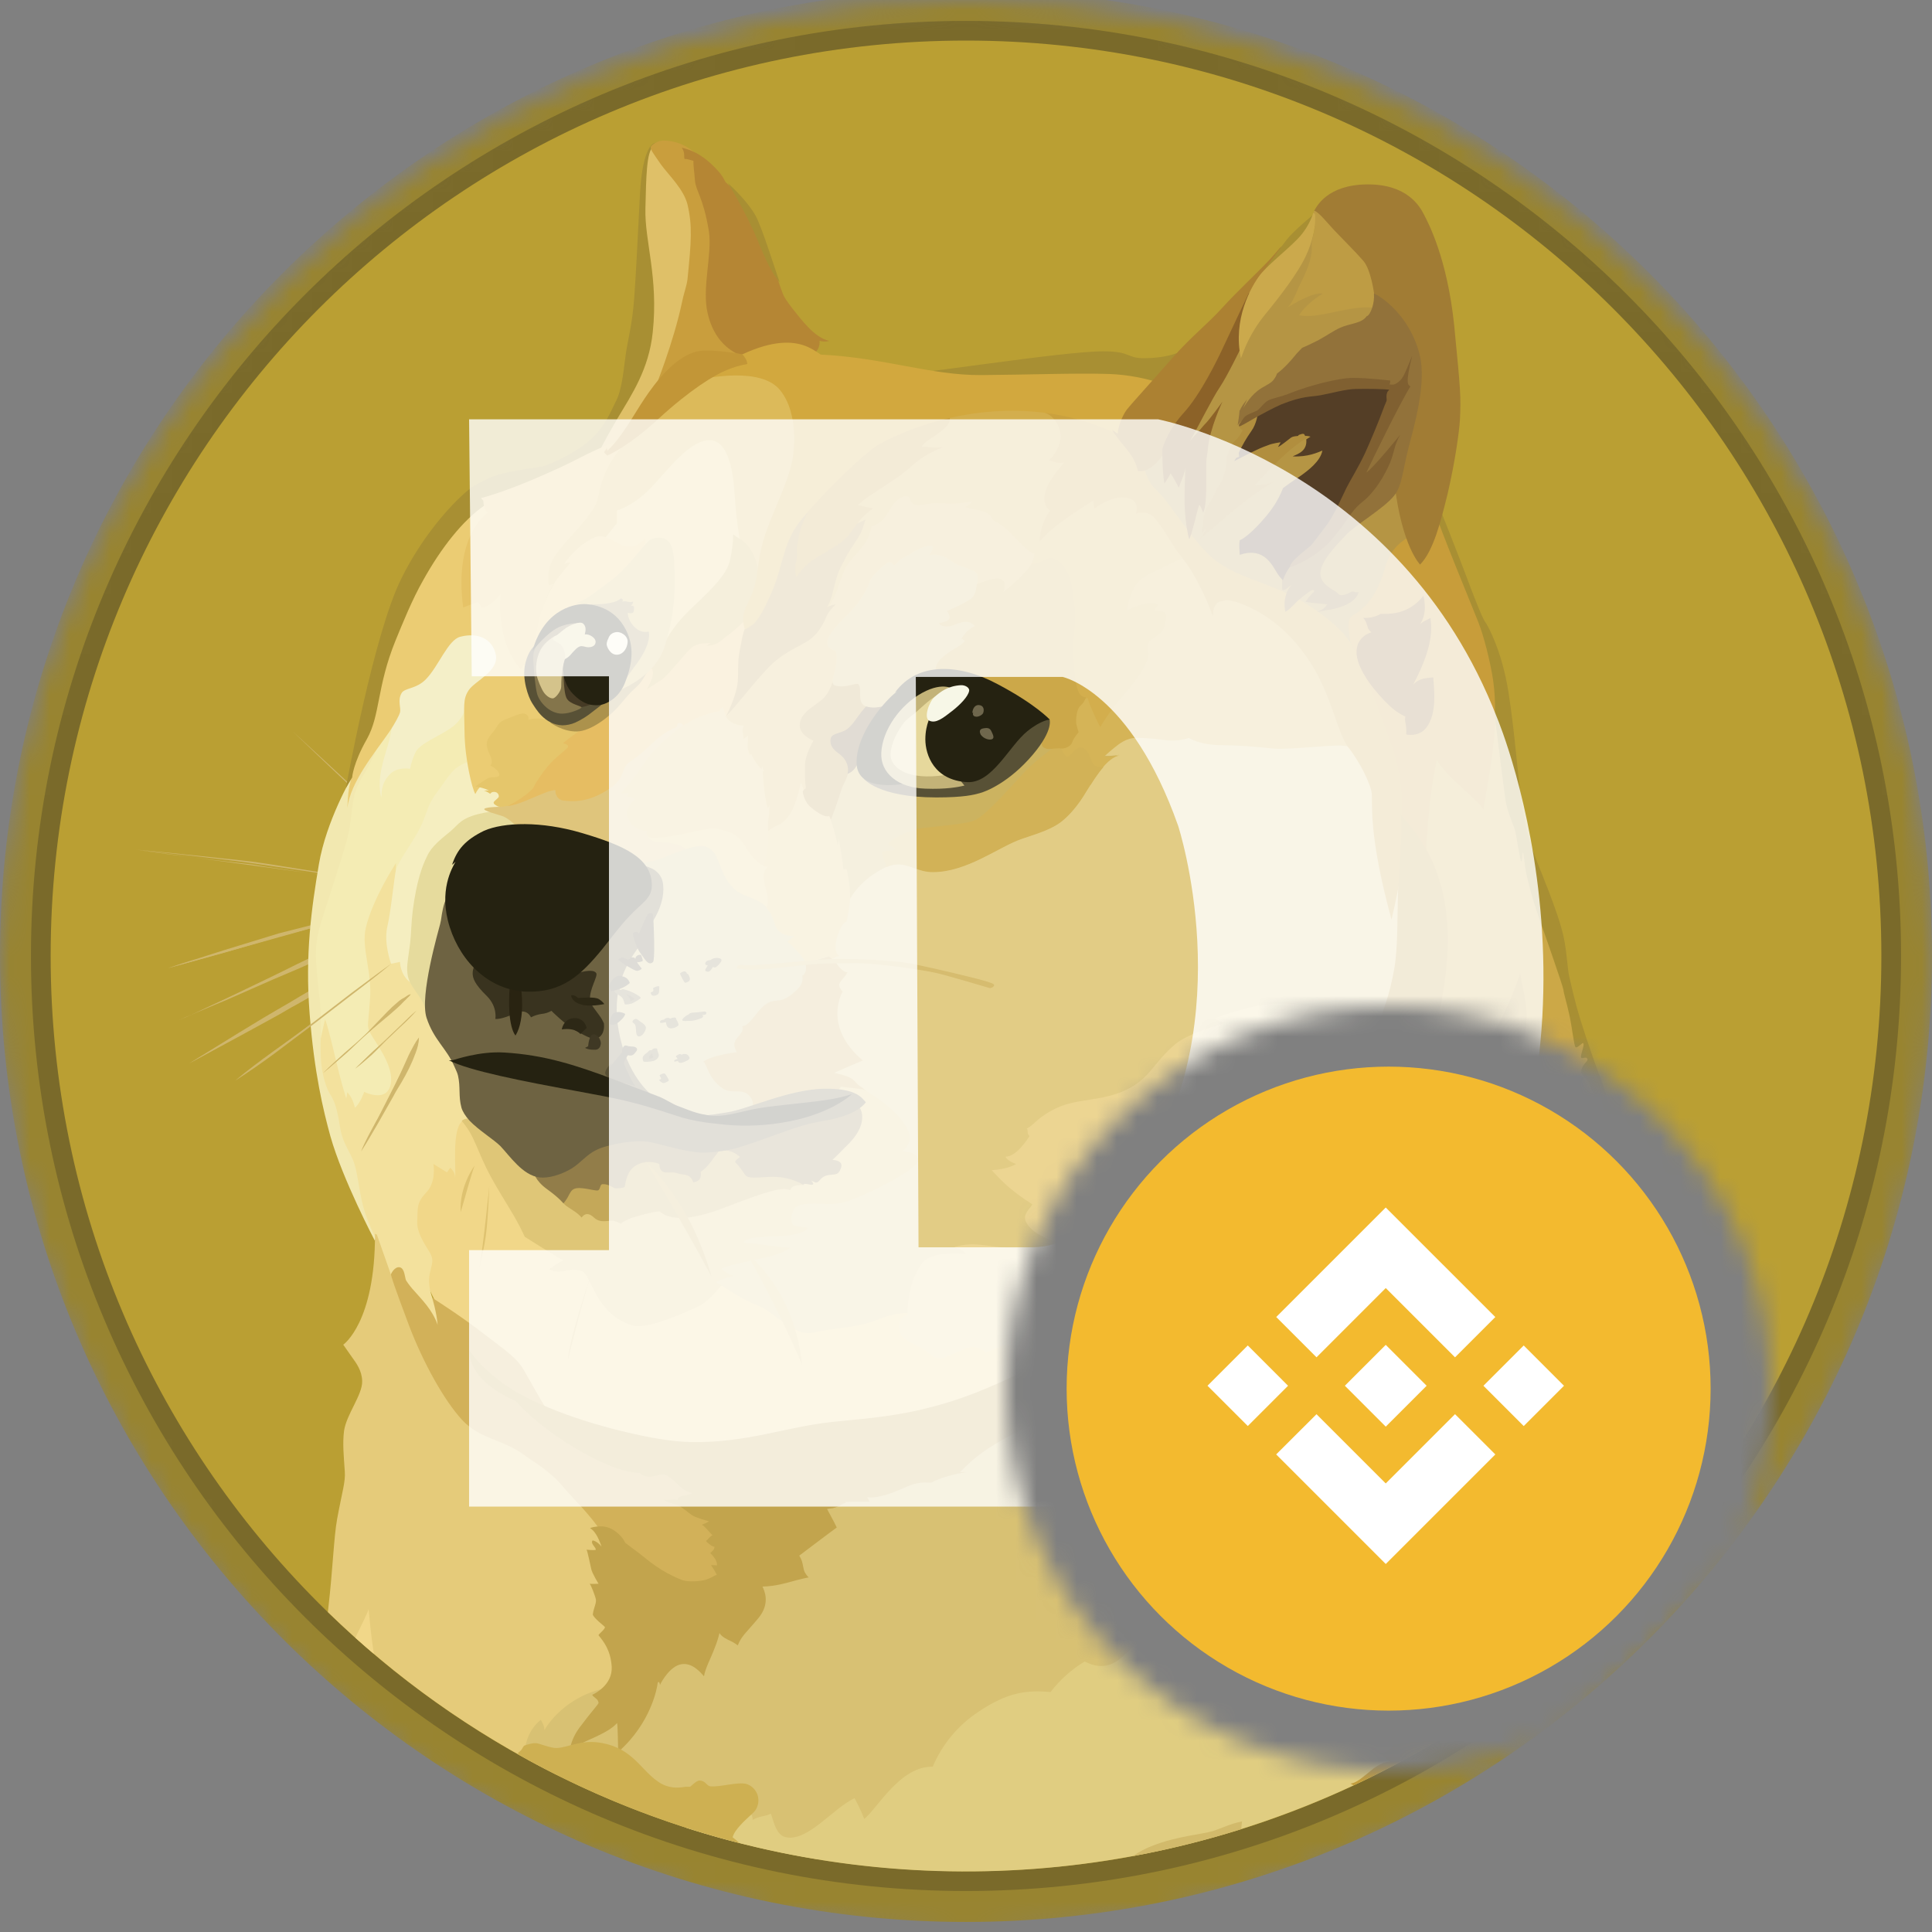 <svg width="96" height="96" viewBox="0 0 96 96" fill="none" xmlns="http://www.w3.org/2000/svg">
<rect x="0" y="0" width="96" height="96" fill="#808080" stroke="none"/>
<mask id="mask0" mask-type="alpha" maskUnits="userSpaceOnUse" x="0" y="0" width="96" height="96">
<path fill-rule="evenodd" clip-rule="evenodd" d="M96 48C96 21.49 74.51 0 48 0C21.49 0 0 21.49 0 48C0 74.51 21.49 96 48 96C74.51 96 96 74.51 96 48ZM69 88C79.493 88 88 79.493 88 69C88 58.507 79.493 50 69 50C58.507 50 50 58.507 50 69C50 79.493 58.507 88 69 88Z" fill="#C4C4C4"/>
</mask>
<g mask="url(#mask0)">
<path d="M48 95.5C74.51 95.5 96 74.01 96 47.5C96 20.99 74.51 -0.5 48 -0.5C21.49 -0.5 0 20.99 0 47.5C0 74.01 21.49 95.5 48 95.5Z" fill="#988430"/>
<path d="M48 93.963C73.661 93.963 94.463 73.161 94.463 47.5C94.463 21.84 73.661 1.038 48 1.038C22.34 1.038 1.538 21.84 1.538 47.5C1.538 73.161 22.34 93.963 48 93.963Z" fill="#7A6A2A"/>
<path d="M48 92.984C73.12 92.984 93.484 72.62 93.484 47.5C93.484 22.38 73.12 2.016 48 2.016C22.88 2.016 2.517 22.38 2.517 47.5C2.517 72.62 22.88 92.984 48 92.984Z" fill="#BA9F33"/>
<path fill-rule="evenodd" clip-rule="evenodd" d="M20.987 42.374C20.715 42.126 20.428 41.877 20.163 41.628C19.899 41.38 19.628 41.131 19.356 40.883L18.548 40.115C18.416 39.983 18.276 39.867 18.144 39.734C18.012 39.618 17.857 39.486 17.725 39.369C16.653 38.352 15.575 37.334 14.517 36.316C15.612 37.318 16.684 38.313 17.78 39.33L18.16 39.711C18.292 39.843 18.432 39.959 18.564 40.091L19.372 40.837C19.643 41.085 19.907 41.334 20.179 41.605C20.451 41.876 20.715 42.125 20.987 42.373L20.987 42.374ZM6.758 42.22C6.758 42.22 10.657 42.624 12.56 42.895C14.323 43.144 19.837 43.991 19.837 43.991L6.758 42.22ZM6.758 42.22C7.853 42.313 8.948 42.43 10.043 42.546C10.602 42.601 11.139 42.663 11.675 42.717L12.497 42.81C12.769 42.849 13.033 42.888 13.305 42.927L16.568 43.447L18.198 43.719C18.735 43.812 19.271 43.913 19.83 44.007C19.294 43.952 18.735 43.874 18.198 43.797L16.568 43.564L13.305 43.082C13.033 43.044 12.769 42.989 12.497 42.95L11.674 42.856C11.138 42.801 10.579 42.724 10.043 42.661C8.948 42.529 7.852 42.389 6.757 42.219L6.758 42.22ZM19.449 45.007C19.449 45.007 15.286 46.063 13.88 46.467C12.498 46.848 8.311 48.121 8.311 48.121L19.449 45.007L19.449 45.007Z" fill="#CFB66C"/>
<path fill-rule="evenodd" clip-rule="evenodd" d="M19.448 45.007C18.524 45.279 17.605 45.543 16.667 45.791L13.887 46.537C12.963 46.809 12.044 47.073 11.122 47.345L9.74 47.725C9.281 47.857 8.815 47.974 8.342 48.106C8.8 47.953 9.266 47.795 9.724 47.663L11.107 47.221C12.031 46.933 12.95 46.661 13.871 46.374C14.811 46.141 15.736 45.892 16.675 45.667C17.568 45.442 18.508 45.217 19.448 45.007V45.007ZM8.893 50.685C9.351 50.514 14.633 48.052 15.86 47.477C16.474 47.189 18.26 46.555 18.26 46.555L8.893 50.685Z" fill="#CFB66C"/>
<path fill-rule="evenodd" clip-rule="evenodd" d="M8.894 50.685C9.297 50.531 9.678 50.343 10.066 50.164L11.216 49.628L13.523 48.518C14.291 48.153 15.037 47.75 15.829 47.407C16.233 47.236 16.637 47.097 17.041 46.965L17.655 46.77C17.864 46.716 18.059 46.654 18.269 46.599C17.501 46.965 16.693 47.275 15.924 47.632C15.156 48.013 14.37 48.324 13.578 48.665L11.232 49.698C10.445 50.017 9.677 50.358 8.893 50.685H8.894ZM9.406 52.835C9.406 52.835 14.19 50.031 15.836 49.13C16.698 48.649 19.487 47.266 19.487 47.266L9.406 52.835Z" fill="#CFB66C"/>
<path fill-rule="evenodd" clip-rule="evenodd" d="M9.407 52.836C10.215 52.339 11.038 51.834 11.861 51.322L13.09 50.576C13.509 50.327 13.913 50.094 14.341 49.846C14.76 49.597 15.164 49.349 15.591 49.116C15.794 48.99 16.007 48.881 16.228 48.79L16.88 48.464C17.743 48.044 18.605 47.617 19.514 47.252C18.69 47.772 17.843 48.215 16.997 48.673C16.578 48.906 16.15 49.116 15.731 49.349C15.312 49.582 14.908 49.831 14.48 50.056C14.061 50.304 13.657 50.537 13.23 50.763L11.964 51.454L9.408 52.836H9.407ZM19.45 47.88C19.45 47.88 16.475 50.164 15.512 50.894C14.549 51.624 11.714 53.675 11.714 53.675L19.45 47.88Z" fill="#CFB66C"/>
<path fill-rule="evenodd" clip-rule="evenodd" d="M36.521 66.296L34.999 63.414L35.884 59.81L42.199 57.372L39.511 51.858L40.839 46.289L43.333 41.302L51.038 40.09L56.7 34.692L68.925 35.617L71.325 48.688L66.704 65.147L64.071 73.667L53.399 74.071L48.444 70.638L42.642 68.215L36.521 66.296Z" fill="#E2CC85"/>
<path fill-rule="evenodd" clip-rule="evenodd" d="M55.239 66.203C55.239 66.203 53.763 66.879 51.245 66.723C50.517 65.745 45.414 65.286 45.414 65.286C45.414 65.286 44.777 65.092 43.651 65.558C42.517 66.019 41.445 65.962 40.443 66.21C39.441 66.459 38.447 65.154 37.678 64.882C36.91 64.595 35.892 63.904 35.892 63.904L33.742 63.694L29.424 61.869L22.563 55.034L20.699 57.953L20.124 61.564L22.198 65.844L27.782 70.931L38.672 73.696L45.126 71.794L53.212 68.377L55.239 66.202V66.203Z" fill="#F1D789"/>
<path fill-rule="evenodd" clip-rule="evenodd" d="M16.552 42.048L17.935 37.861L19.582 35.158L24.886 34.715L23.294 39.36L18.859 47.252L20.7 54.296L17.438 55.927L16.435 54.389L15.628 50.863L15.574 46.902L16.552 42.048Z" fill="#F4ECB4"/>
<path fill-rule="evenodd" clip-rule="evenodd" d="M22.502 65.916L21.484 64.494C21.484 64.494 21.212 63.818 21.368 63.228C21.521 62.63 21.5 62.591 21.422 62.366C21.345 62.141 20.692 61.364 20.731 60.696C20.769 60.02 20.677 59.795 21.173 59.259C21.694 58.739 21.538 57.838 21.538 57.838L22.214 58.257L22.368 58.024C22.368 58.024 22.616 58.218 22.616 58.521C22.67 58.102 22.445 56.16 22.958 55.718C23.47 55.275 24.379 57.791 24.379 57.791L23.82 54.141L22.383 50.397L19.827 46.98L19.674 43.212V42.886C19.674 42.886 18.501 44.689 18.175 46.112C17.942 47.09 18.501 48.279 18.384 49.685C18.291 51.083 18.175 50.974 18.516 51.528C18.858 52.082 19.689 53.221 19.363 54.044C19.076 54.751 18.097 54.254 18.097 54.254C18.097 54.254 17.903 54.829 17.639 55.039C17.545 54.697 17.445 54.48 17.258 54.271C17.242 54.403 17.204 54.581 17.204 54.581C17.204 54.581 17.033 54.045 16.862 53.37C16.629 52.469 16.381 51.281 16.155 50.644C16.062 51.009 15.829 52.119 15.829 52.119L15.961 53.828L16.598 56.174L17.212 57.71L17.811 59.589L18.33 60.852L18.75 61.815L19.115 63.982L20.877 65.846L21.817 66.266L22.5 65.916L22.502 65.916Z" fill="#F3E19D"/>
<path fill-rule="evenodd" clip-rule="evenodd" d="M17.476 38.63C17.476 38.63 16.21 40.781 15.845 42.948C15.481 45.116 15.154 47.407 15.384 50.358C15.617 53.333 16.06 55.158 16.418 56.463C17.032 58.63 18.623 61.644 18.623 61.644L18.678 61.527C18.41 61.02 18.197 60.487 18.041 59.935C17.831 59.112 17.753 58.133 17.559 57.69C17.388 57.248 17.101 56.867 16.961 56.323C16.829 55.803 16.807 54.98 16.402 54.367C16.231 54.118 16.021 53.465 15.959 52.813C15.881 51.834 15.998 50.739 15.905 49.838C15.734 48.339 15.617 47.322 15.773 46.537C15.928 45.752 16.736 43.524 17.233 41.753C17.559 40.619 17.365 39.663 17.963 38.677C18.561 37.698 18.927 36.836 19.058 36.238C19.212 35.694 17.474 38.63 17.474 38.63H17.476Z" fill="#F2E8B0"/>
<path fill-rule="evenodd" clip-rule="evenodd" d="M23.479 37.768C23.479 37.768 22.827 37.962 22.516 38.304C22.205 38.63 22.073 38.902 21.654 39.453C21.234 40.005 21.211 40.455 20.869 41.147C20.527 41.822 19.773 42.84 19.68 43.205C19.587 43.57 19.432 45.278 19.238 46.086C19.067 46.894 19.432 47.889 19.432 47.889L19.874 47.795C19.874 47.795 19.874 48.37 20.317 48.758C20.76 49.139 20.837 47.469 20.837 47.469L22.492 41.884L24.985 40.191L25.256 38.824L23.478 37.768H23.479Z" fill="#F5EEC0"/>
<path fill-rule="evenodd" clip-rule="evenodd" d="M24.692 40.3C24.692 40.3 23.519 40.377 22.944 40.797C22.711 40.968 22.618 41.108 22.37 41.318C21.911 41.698 21.445 42.048 21.22 42.546C20.971 43.043 20.7 43.797 20.513 45.218C20.435 45.816 20.435 46.367 20.381 46.849C20.303 47.501 20.187 48.022 20.249 48.385C20.327 49.131 21.096 49.519 21.171 50.366L22.763 49.558L24.262 43.647L27.447 41.65L25.644 39.631L24.689 40.297L24.692 40.3Z" fill="#E6DB9D"/>
<path fill-rule="evenodd" clip-rule="evenodd" d="M16.291 80.104C16.297 80.045 16.304 79.987 16.311 79.927C16.543 77.93 16.582 76.417 16.753 75.469C17.001 74.126 17.172 73.626 17.133 73.123C17.079 72.316 17.017 71.725 17.095 71.104C17.211 70.28 18.019 69.302 17.996 68.626C17.98 68.09 17.708 67.741 17.475 67.415C17.242 67.089 17.056 66.817 17.056 66.817C17.056 66.817 18.648 65.722 18.633 61.31C18.666 61.319 18.697 61.332 18.726 61.349L19.511 63.577L20.047 64.23L22.105 68.067L24.753 70.638L28.668 73.27L31.122 75.942L31.37 83.064L28.163 87.227L27.637 88.178C23.464 86.083 19.637 83.36 16.29 80.103L16.291 80.104Z" fill="#E5CB7A"/>
<path fill-rule="evenodd" clip-rule="evenodd" d="M26.089 86.917C26.089 86.917 26.143 86.032 26.873 85.457C26.99 85.651 27.067 85.838 27.044 85.977C27.176 85.745 28.101 84.253 30.19 83.865C32.279 83.484 32.784 81.962 32.784 81.962L37.219 77.931L42.291 73.263L48.458 71.096L51.34 70.389C51.34 70.389 51.394 70.599 51.285 71.065C51.821 71.026 53.009 70.755 54.244 70.319C54.741 70.125 55.208 70.047 55.456 70.304C55.821 70.645 55.876 71.453 55.898 71.935C56.496 71.803 57.188 71.228 57.742 71.282C58.627 71.376 59.412 72.416 60.313 72.416C61.501 72.416 62.037 71.686 62.868 71.111C63.365 70.77 64.08 70.343 64.484 70.055C65.447 69.348 75.637 66.234 75.637 66.234L79.21 66.467L79.785 70.303L79.478 80.334C79.44 80.37 79.402 80.408 79.364 80.444L63.119 88.928L40.601 92.38C35.557 91.556 30.689 89.882 26.206 87.429L26.09 86.917L26.089 86.917Z" fill="#D8C173"/>
<path fill-rule="evenodd" clip-rule="evenodd" d="M17.657 81.379C17.977 80.71 18.265 80.151 18.316 79.951C18.356 80.354 18.429 81.239 18.576 82.18C18.267 81.917 17.96 81.65 17.657 81.379V81.379Z" fill="#F1D789"/>
<path fill-rule="evenodd" clip-rule="evenodd" d="M34.106 90.819L37.018 90.009L37.267 90.087C37.267 90.087 37.399 90.165 37.399 90.428C37.764 90.219 38.075 90.257 38.3 90.118C38.416 90.366 38.532 91.189 39.045 91.29C39.581 91.407 40.156 91.057 40.739 90.615C41.313 90.157 41.967 89.582 42.462 89.349C42.644 89.683 42.805 90.028 42.944 90.382C43.597 89.861 44.731 87.749 46.346 87.787C46.813 86.684 47.593 85.742 48.59 85.077C50.089 84.059 51.028 83.981 52.201 84.075C52.667 83.469 53.241 82.956 53.894 82.56C54.089 82.638 54.624 82.964 55.293 82.653C55.968 82.343 56.729 81.139 57.731 80.984C58.271 80.909 58.82 81.025 59.285 81.31C59.285 81.31 62.203 78.412 64.217 77.449C64.139 77.216 63.984 76.339 66.345 74.397C66.477 74.514 66.384 74.84 66.477 74.858C66.515 74.858 67.091 74.609 67.82 74.05C68.721 73.374 69.801 72.667 70.453 72.473C71.682 72.108 72.985 72.854 72.985 72.854C73.096 72.776 73.22 72.718 73.35 72.683C73.661 72.629 73.886 72.59 74.057 72.529C74.042 72.933 74.267 73.624 74.057 74.222C74.3 74.359 74.558 74.469 74.825 74.549C74.693 74.836 74.406 75.566 73.924 75.915C74.328 76.109 74.382 76.335 74.957 76.53C74.724 76.856 74.343 77.416 74.173 77.759C74.002 78.124 73.388 79.638 73.116 80.213C72.829 80.788 72.441 81.844 72.254 82.056C72.067 82.268 71.391 83.166 70.871 83.609C71.332 83.438 73.217 82.863 74.017 82.646C73.779 82.995 72.572 84.785 71.412 86.507C65.857 89.837 59.656 91.944 53.223 92.689C46.789 93.434 40.271 92.799 34.102 90.826L34.106 90.819Z" fill="#E0CD81"/>
<path fill-rule="evenodd" clip-rule="evenodd" d="M24.883 40.09C24.883 40.09 24.208 40.09 24.076 40.183C23.944 40.277 24.752 40.471 25 40.564C25.248 40.658 25.785 41.085 25.924 41.427C26.056 41.753 30.779 43.655 30.779 43.655L34.118 43.484L35.27 41.894L33.08 39.975L34.615 35.447L32.581 35.773L27.688 38.691L25.233 39.632L24.883 40.09Z" fill="#DFC57C"/>
<path fill-rule="evenodd" clip-rule="evenodd" d="M32.217 41.59C32.266 41.668 32.334 41.732 32.414 41.775C32.495 41.819 32.586 41.84 32.678 41.838C33.369 41.838 34.006 42.009 34.27 42.358C34.713 42.918 35.94 44.704 35.94 44.704L38.876 45.76L39.065 42.303L35.858 40.075L32.207 41.418V41.589H32.215L32.217 41.59Z" fill="#E5CC7C"/>
<path fill-rule="evenodd" clip-rule="evenodd" d="M31.641 42.871C31.641 42.871 32.177 42.91 32.853 42.661C33.529 42.412 34.639 41.877 35.121 42.087C35.796 42.374 35.657 43.275 36.387 44.083C36.83 44.581 37.638 44.565 38.096 45.101C38.554 45.637 40.13 45.388 40.13 45.388L40.728 48.614L38.329 51.69L37.544 55.511H34.299L31.334 54.335L29.874 50.802L30.604 47.23L31.641 42.871Z" fill="#D2C281"/>
<path fill-rule="evenodd" clip-rule="evenodd" d="M37.919 43.026C37.999 43.051 38.083 43.064 38.167 43.065C38.074 43.143 37.879 43.313 37.957 43.756C38.035 44.199 38.283 44.758 38.074 45.1C38.241 45.282 38.365 45.5 38.439 45.736C38.571 46.117 38.61 46.467 39.471 46.521C39.347 46.598 39.232 46.689 39.13 46.793C39.13 46.793 39.728 47.313 40.031 47.795C40.341 47.782 41.165 47.526 41.165 47.526L41.336 47.642L41.701 47.489C41.701 47.489 41.359 47.356 41.607 46.526C41.84 45.795 42.05 45.834 42.068 45.78C42.086 45.726 42.239 44.957 42.239 44.646C42.355 44.242 42.449 43.015 42.449 43.015L42.2 40.305L40.803 39.458L39.666 38.361L38.594 40.38L37.888 41.084L37.834 42.831L37.919 43.026Z" fill="#E2C270"/>
<path fill-rule="evenodd" clip-rule="evenodd" d="M41.282 40.759C41.282 40.759 41.531 41.465 41.624 42.009C41.657 41.903 41.675 41.793 41.678 41.683C41.678 41.683 41.873 42.755 41.911 43.198C41.989 43.182 42.065 43.159 42.082 43.236C42.099 43.313 42.276 44.176 42.236 44.657C42.559 44.124 43.007 43.676 43.54 43.353C43.851 43.158 44.216 42.949 44.597 42.933C45.195 42.918 45.63 43.314 46.344 43.314C48.068 43.314 49.63 42.048 50.779 41.66C51.626 41.372 52.356 41.163 52.868 40.696C53.117 40.487 53.56 40.021 53.963 39.329C54.499 38.407 55.059 37.605 55.618 37.504C55.365 37.551 55.107 37.569 54.85 37.559C54.85 37.559 55.021 37.388 55.311 37.155C55.601 36.922 55.948 36.634 56.445 36.634C57.33 36.634 57.773 36.766 58.27 36.766C58.767 36.751 59.054 36.634 59.054 36.634C59.054 36.634 59.575 36.999 60.747 36.999C61.92 37.015 62.705 37.116 63.319 37.17C63.933 37.225 65.99 36.999 66.581 37.017C66.966 37.032 67.344 37.124 67.692 37.289L65.789 31.759L58.952 25.784L54.883 28.666L48.622 34.926L42.564 37.17L41.298 38.592V40.759H41.282Z" fill="#CCB360"/>
<path fill-rule="evenodd" clip-rule="evenodd" d="M54.873 37.589C54.873 37.589 55.045 37.419 55.331 37.186C55.618 36.953 55.969 36.665 56.465 36.665C57.351 36.665 57.794 36.797 58.291 36.797C58.788 36.782 59.075 36.665 59.075 36.665C59.075 36.665 59.596 37.029 60.768 37.029C61.941 37.045 62.726 37.146 63.34 37.2C63.953 37.254 66.011 37.029 66.601 37.046C66.986 37.061 67.364 37.153 67.712 37.318L66.85 34.825L65.848 32.922L62.99 29.792C62.99 29.792 59.559 27.773 59.533 27.757C59.518 27.742 58.345 27.431 58.345 27.431L55.238 29.311L52.419 36.604L52.365 38.14L54.19 39.002C54.648 38.234 55.153 37.62 55.627 37.542C55.199 37.589 54.873 37.589 54.873 37.589L54.873 37.589Z" fill="#D5B457"/>
<path fill-rule="evenodd" clip-rule="evenodd" d="M54.835 38.11C54.563 38.125 54.338 38.071 54.276 37.877C54.043 37.225 53.856 37.132 53.661 37.132C53.466 37.132 53.203 37.551 53.047 37.589C52.891 37.628 52.706 37.108 52.706 37.108L52.534 37.03C52.534 37.03 51.532 37.682 50.826 38.451C50.119 39.221 48.962 40.526 48.441 40.758C47.921 40.99 46.135 41.069 45.523 41.201C44.912 41.333 44.234 41.776 44.141 41.877C44.047 41.978 44.413 42.086 44.467 42.187C44.522 42.28 43.869 42.241 43.815 42.341C43.776 42.418 43.968 42.861 44.063 43.086C44.23 43.003 44.413 42.958 44.599 42.954C45.197 42.939 45.632 43.335 46.346 43.335C48.071 43.335 49.632 42.069 50.781 41.68C51.628 41.393 52.358 41.183 52.871 40.717C53.119 40.508 53.562 40.041 53.966 39.35C54.261 38.876 54.549 38.434 54.836 38.107L54.835 38.11Z" fill="#D2B257"/>
<path fill-rule="evenodd" clip-rule="evenodd" d="M30.105 76.549C30.105 76.549 29.951 75.974 28.528 74.49C28.124 74.071 27.876 73.722 27.604 73.473C26.928 72.836 26.532 72.665 26.051 72.3C24.994 71.516 23.845 71.516 22.96 70.553C22.074 69.59 21.043 67.749 20.326 65.869C19.619 63.989 19.425 63.391 19.425 63.337C19.425 63.283 19.619 62.918 19.868 62.972C20.116 63.026 20.116 63.508 20.178 63.624C20.302 63.815 20.442 63.994 20.598 64.16C20.963 64.58 21.483 65.082 21.747 65.83C21.693 65.193 21.475 64.487 21.475 64.487C21.475 64.487 22.842 65.349 24.007 66.249C25.18 67.15 25.662 67.461 26.004 68.036C26.346 68.61 27.153 70.125 27.54 70.568C27.927 71.011 33.223 72.681 33.223 72.681L35.743 74.559L36.994 77.301L36.015 78.837L34.135 79.241L31.082 77.874L30.105 76.548V76.549Z" fill="#D2B159"/>
<path fill-rule="evenodd" clip-rule="evenodd" d="M23.325 67.104C23.325 67.104 23.962 68.121 25.515 69.084C26.914 69.931 29.127 70.7 31.1 71.159C32.234 71.43 33.368 71.64 34.385 71.656C37.127 71.694 39.014 70.91 41.353 70.654C42.619 70.522 44.172 70.421 45.788 70.039C47.861 69.542 49.089 68.983 50.759 68.196C51.97 67.637 53.081 67.218 53.982 66.681C55.248 65.936 56.172 65.105 57.244 64.857C57.112 65.222 56.972 65.874 55.916 66.55C56.475 66.534 57.244 66.496 57.244 66.496C57.244 66.496 56.499 66.938 55.186 67.932C54.378 68.547 53.306 69.587 52.211 70.278C51.504 70.721 50.735 71.046 50.23 71.311C49.002 71.987 48.506 72.328 47.698 73.154C47.986 73.139 48.009 73.154 48.009 73.154C48.009 73.154 46.991 73.286 46.262 73.674C46.108 73.674 45.842 73.62 45.376 73.752C45.011 73.868 44.529 74.133 44.032 74.272C43.325 74.482 43.093 74.389 43.093 74.389L43.209 74.622C43.209 74.622 42.288 74.606 41.98 74.638C42.035 74.653 42.019 74.676 42.019 74.676C41.965 74.686 41.913 74.704 41.866 74.731C41.718 74.826 41.555 74.897 41.385 74.94C41.291 74.956 41.214 74.956 41.097 74.979C41.136 75.072 41.439 75.593 41.578 75.901C41.462 75.978 39.714 77.299 39.714 77.299C39.769 77.384 39.813 77.475 39.846 77.571C39.901 77.741 39.924 77.99 39.978 78.106C40.11 78.339 40.188 78.378 40.188 78.378C40.188 78.378 39.978 78.417 39.613 78.51C39.303 78.588 38.922 78.72 38.384 78.797C38.219 78.819 38.053 78.832 37.887 78.836C37.965 79.007 38.306 79.66 37.677 80.413C37.048 81.166 36.854 81.276 36.66 81.757C36.562 81.683 36.458 81.618 36.349 81.562C36.139 81.469 35.852 81.33 35.751 81.143C35.692 81.392 35.614 81.636 35.518 81.873C35.324 82.393 35.037 82.906 34.982 83.294C34.773 83.061 34.384 82.603 33.848 82.696C33.312 82.79 32.885 83.52 32.792 83.73C32.792 83.597 32.699 83.497 32.676 83.652C32.66 83.823 32.365 85.609 30.718 87.053C30.703 86.688 30.703 85.88 30.664 85.617C30.511 85.77 30.323 85.997 29.204 86.479C28.109 86.96 28.282 87.442 28.282 87.442C28.282 87.442 28.189 86.674 28.779 85.865C29.378 85.058 29.743 84.677 29.743 84.615C29.733 84.552 29.706 84.493 29.665 84.444C29.587 84.366 29.432 84.273 29.432 84.211C29.525 84.172 30.449 83.73 30.395 82.813C30.341 81.99 29.991 81.562 29.743 81.26C29.704 81.221 30.108 80.934 30.053 80.84C30.015 80.786 29.518 80.421 29.455 80.226C29.47 80.11 29.496 79.996 29.533 79.885C29.587 79.713 29.626 79.597 29.611 79.481C29.572 79.287 29.362 78.75 29.3 78.696C29.355 78.712 29.743 78.696 29.743 78.696C29.743 78.696 29.432 78.199 29.378 77.966C29.323 77.733 29.206 77.119 29.145 77.003C29.277 77.018 29.603 77.041 29.603 77.003C29.619 76.886 29.316 76.692 29.449 76.542C29.542 76.558 29.721 76.635 29.892 76.853C29.798 76.604 29.643 76.123 29.317 75.929C29.47 75.874 29.992 75.734 30.451 76.006C30.909 76.278 31.065 76.658 31.065 76.658C31.065 76.658 31.337 76.868 31.757 77.179C32.238 77.559 32.852 78.101 33.83 78.484C34.04 78.6 34.576 78.6 34.965 78.523C35.134 78.482 35.296 78.417 35.446 78.329C35.5 78.297 35.557 78.27 35.617 78.251C35.533 78.083 35.437 77.922 35.33 77.769C35.462 77.769 35.617 77.785 35.617 77.785C35.617 77.785 35.71 77.575 35.291 77.17C35.384 77.077 35.501 77.017 35.501 76.86C35.368 76.844 35.136 76.65 35.081 76.572C35.158 76.518 35.275 76.339 35.407 76.285C35.291 76.192 35.003 75.803 34.871 75.765C34.998 75.718 35.12 75.661 35.236 75.594C35.236 75.594 34.584 75.423 34.374 75.283C34.164 75.129 33.854 74.864 33.668 74.786C33.473 74.708 33.132 74.67 32.992 74.514C33.123 74.553 33.333 74.514 33.489 74.514C33.605 74.514 33.66 74.529 33.698 74.529C33.683 74.475 33.683 74.359 33.986 74.32C34.132 74.298 34.273 74.254 34.405 74.188C34.405 74.188 34.118 74.173 33.791 73.862C33.464 73.551 33.193 73.303 33.007 73.264C32.813 73.225 32.447 73.396 32.222 73.38C31.911 73.342 31.779 73.186 31.779 73.186C31.779 73.186 30.747 73.279 28.455 71.881C26.474 70.669 25.612 69.598 25.612 69.598C25.427 69.531 25.248 69.447 25.077 69.349C24.331 68.961 23.298 68.153 23.329 67.096L23.325 67.104Z" fill="#C2A44D"/>
<path fill-rule="evenodd" clip-rule="evenodd" d="M51.9 20.486C52.08 20.545 52.239 20.652 52.361 20.797C52.726 21.216 52.959 22.008 52.128 22.855C52.454 22.971 52.589 23.009 52.873 22.971C52.586 23.314 51.934 24.044 51.895 24.68C51.856 25.201 52.182 25.356 52.182 25.356C52.182 25.356 51.685 25.931 51.662 26.892C51.897 26.628 52.154 26.383 52.43 26.162C53.005 25.704 53.797 25.184 54.333 24.858C54.326 24.994 54.344 25.131 54.387 25.261C54.387 25.261 55.389 24.438 56.23 24.803C56.611 24.974 56.44 25.51 56.44 25.51C56.44 25.51 56.961 25.316 57.326 25.681C57.691 26.046 58.207 26.988 58.471 27.353C58.588 27.524 58.891 27.85 59.201 28.355C59.625 29.061 59.979 29.808 60.258 30.583C60.273 30.179 60.374 29.551 61.524 29.947C62.673 30.35 63.978 31.197 65.073 32.865C66.168 34.532 66.44 36.415 66.991 37.132C67.55 37.823 68.125 38.972 68.164 39.454C68.203 39.936 67.993 41.489 69.143 45.691C69.469 44.386 69.966 41.489 69.966 41.489L70.238 38.934L70.549 31.027L62.292 24.168L55.838 19.484L51.636 19.888L51.899 20.486L51.9 20.486Z" fill="#CAA13E"/>
<path fill-rule="evenodd" clip-rule="evenodd" d="M67.24 32.253C67.24 32.253 67.123 31.485 65.181 30.18C63.239 28.89 61.725 28.89 60.327 27.795C59.255 26.933 58.137 24.952 57.409 24.3C56.702 23.655 56.585 21.791 56.585 21.791L58.97 19.794L62.516 14.668L65.514 11.368L66.95 13.364L68.947 15.71L70.058 20.417L70.462 27.306L67.236 32.254L67.24 32.253Z" fill="#B59544"/>
<path fill-rule="evenodd" clip-rule="evenodd" d="M69.639 40.511C69.698 39.466 69.569 38.42 69.258 37.42C68.746 35.828 67.627 33.001 67.108 31.942C66.898 30.769 67.053 30.676 67.279 30.544C67.504 30.412 68.351 29.929 68.815 28.237C69.279 26.545 70.718 26.49 70.718 26.49L71.603 25.837L72.947 29.2L74.12 32.237L74.485 34.56L74.757 36.54L74.12 40.727L70.974 43.569L69.639 40.511H69.639Z" fill="#C89D3A"/>
<path fill-rule="evenodd" clip-rule="evenodd" d="M25.748 87.174V87.088C25.813 87.047 25.871 86.995 25.918 86.935C25.972 86.857 26.012 86.764 26.05 86.741C26.128 86.702 26.493 86.587 26.687 86.624C26.881 86.661 27.394 86.872 27.666 86.857C28.225 86.841 28.877 86.414 29.911 86.609C31.464 86.896 31.829 87.952 32.73 88.55C33.345 88.97 33.98 88.783 34.074 88.783H34.283C34.322 88.783 34.609 88.457 34.765 88.473C35.076 88.488 35.106 88.745 35.3 88.76C35.759 88.814 36.645 88.527 37.087 88.644C37.219 88.685 37.338 88.757 37.435 88.854C37.533 88.952 37.605 89.071 37.646 89.202C37.74 89.49 37.662 89.855 37.437 90.064C36.955 90.507 36.497 90.927 36.404 91.293C36.522 91.384 36.636 91.48 36.745 91.582C32.902 90.603 29.204 89.123 25.748 87.179V87.174Z" fill="#CEB052"/>
<path fill-rule="evenodd" clip-rule="evenodd" d="M67.106 71.656C67.106 71.656 68.318 70.04 68.738 69.24C69.157 68.415 67.409 57.97 67.409 57.97L70.92 46.468L70.827 42.724C70.827 42.724 70.998 39.268 71.402 37.768C71.883 38.631 73.382 39.672 73.709 40.223C73.862 39.166 74.384 36.937 74.307 34.561C74.594 35.003 75.285 39.454 75.285 39.454L75.976 42.452L76.877 45.636L77.879 49L78.478 51.322L78.819 51.881L79.107 52.86L79.379 53.916L80.163 56.394L80.624 58.429L80.989 62.118C81.068 62.401 81.125 62.689 81.16 62.98C81.175 63.384 81.106 63.617 81.106 63.687C81.106 63.758 81.238 64.573 81.183 65.186C81.106 65.801 81.106 66.282 80.624 66.722C80.142 67.163 79.839 69.798 79.839 69.798L78.977 69.224C78.977 69.224 79.148 68.439 78.744 67.725C78.34 67.01 77.556 66.862 77.113 66.979C76.671 67.072 75.785 67.212 75.498 67.46C75.226 67.709 74.558 68.478 73.944 68.827C73.176 69.288 71.925 69.325 71.257 69.48C70.581 69.633 69.836 70.094 69.051 70.629C68.436 71.028 67.786 71.37 67.109 71.653L67.106 71.656Z" fill="#CCA847"/>
<path fill-rule="evenodd" clip-rule="evenodd" d="M67.106 88.626C67.106 88.626 67.158 88.66 67.257 88.714C72.775 86.129 77.719 82.464 81.797 77.936C81.753 76.364 81.695 74.753 81.631 74.156C81.5 72.89 81.593 71.601 81.554 70.855C81.515 70.11 81.096 67.073 80.902 66.288C80.692 65.504 80.287 65.115 80.226 65.115C80.172 65.131 79.845 66.591 79.845 66.959C79.845 67.326 79.767 68.209 79.767 68.435C79.713 68.419 79.69 68.281 79.69 68.225C79.612 68.419 79.519 68.761 79.48 68.8C79.441 68.838 79.534 68.474 79.48 68.396C79.426 68.318 79.326 68.357 79.348 68.163C79.357 68.048 79.375 67.933 79.402 67.821C79.402 67.821 79.169 68.163 78.999 69.033C78.828 69.895 78.828 69.918 78.766 69.996C78.711 70.089 78.401 70.4 78.385 70.516C78.369 70.726 78.672 70.936 78.696 71.052C78.711 71.246 78.424 72.147 78.331 72.588C78.237 73.029 78.276 73.892 78.177 74.335C78.099 74.739 78.023 74.972 77.758 75.143C77.952 75.182 78.138 75.236 78.138 75.236C78.138 75.236 78.41 76.385 77.719 77.364C77.47 77.706 77.408 77.862 77.144 78.172C76.624 78.747 76.219 79.401 76.181 79.827C76.154 79.701 76.136 79.574 76.126 79.446C76.126 79.446 75.319 80.386 74.977 80.922C74.534 81.613 73.921 81.574 73.748 81.745C73.576 81.916 73.538 82.226 73.594 82.475C73.441 82.513 73.152 82.568 72.958 83.166C72.864 83.477 72.631 83.781 72.266 83.99C71.901 84.198 71.458 84.261 71.233 84.316C71.427 84.37 71.505 84.37 71.598 84.432C71.482 84.626 70.946 84.929 70.348 85.318C69.75 85.683 69.462 86.218 69.315 86.568C69.161 86.894 68.934 87.104 68.569 87.143C68.723 87.236 68.95 87.453 69.066 87.523C68.895 87.562 68.606 87.562 68.088 88.005C67.544 88.456 67.358 88.588 67.109 88.627L67.106 88.626Z" fill="#C39D3C"/>
<path fill-rule="evenodd" clip-rule="evenodd" d="M56.299 92.226C56.597 92.017 56.919 91.847 57.258 91.718C58.47 91.236 59.751 91.143 60.256 90.988C60.738 90.834 61.118 90.622 61.716 90.506C61.7 90.642 61.687 90.77 61.673 90.891C59.91 91.445 58.114 91.891 56.297 92.226H56.299Z" fill="#D2BA6B"/>
<path fill-rule="evenodd" clip-rule="evenodd" d="M78.643 60.362C78.643 60.362 78.394 61.706 77.951 62.553C77.509 63.4 77.03 64.572 77.03 64.572C77.033 64.308 77.064 64.045 77.123 63.787C76.564 64.113 75.205 64.898 74.819 65.247C74.454 65.574 73.84 66.148 73.685 66.42C74.05 65.349 74.43 64.386 74.493 63.943C73.934 64.347 71.324 66.498 69.965 67.919L65.731 71.345C65.243 71.608 64.74 71.844 64.225 72.05C63.495 72.361 62.633 72.625 61.996 72.874C62.167 72.415 62.438 72.011 62.819 71.623C63.223 71.242 64.435 69.93 64.621 69.319C64.792 68.682 64.831 68.302 64.606 67.765C64.396 67.82 63.914 67.843 63.588 67.936C63.262 68.03 62.913 68.379 62.913 68.379C62.913 68.379 63.161 66.957 63.697 65.614C63.293 65.629 62.602 65.746 62.602 65.746C62.602 65.746 63.565 64.13 65.213 63.004C64.708 63.112 64.214 63.265 63.737 63.462C62.774 63.866 61.718 64.464 60.934 64.79C61.376 64.176 64.483 59.742 66.332 55.609C68.175 51.485 68.864 50.429 69.267 48.216C69.477 47.121 69.421 45.502 69.477 44.053C69.531 42.615 69.71 41.326 69.594 40.464C70.075 41.062 71.877 42.748 71.939 46.515C71.993 50.282 70.215 55.369 68.327 58.111C68.788 58.243 69.982 58.398 71.209 56.267C72.436 54.136 72.421 53.542 72.864 52.656C72.918 53.099 72.902 53.254 72.902 53.254C72.902 53.254 74.689 51.087 75.535 48.361C75.706 49.534 76.211 50.567 75.419 52.718C74.712 54.66 73.788 55.134 73.788 55.134C73.788 55.134 74.246 55.056 74.921 54.652C75.038 54.939 75.015 55.267 75.209 55.382C75.403 55.498 75.667 55.693 75.706 55.879C75.916 55.569 76.242 55.172 76.343 54.877C76.265 55.492 76.211 58.178 76.497 59.545C77.095 59.491 77.709 59.452 78.128 58.372C77.841 59.429 77.841 60.066 78.035 60.967C78.353 60.749 78.641 60.361 78.641 60.361L78.643 60.362Z" fill="#C0993A"/>
<path fill-rule="evenodd" clip-rule="evenodd" d="M58.462 17.55C58.462 17.55 57.864 17.799 56.847 17.799C55.962 17.799 56.21 17.457 54.828 17.457C52.7 17.457 45.266 18.686 43.961 18.669C43.114 18.653 46.819 19.034 46.819 19.034L56.288 19.166L58.19 19.012L58.897 17.574L58.462 17.55Z" fill="#A88F33"/>
<path fill-rule="evenodd" clip-rule="evenodd" d="M33.911 36.059C33.911 36.059 32.699 36.984 32.186 37.691C31.674 38.398 31.402 38.863 30.819 39.438C30.956 39.443 31.093 39.425 31.223 39.384C31.223 39.384 31.223 39.537 31.13 39.578C31.211 39.569 31.292 39.578 31.369 39.605C31.445 39.631 31.515 39.675 31.573 39.731C31.401 39.825 30.936 40.291 31.301 40.843C31.573 41.262 32.148 41.3 32.148 41.3C32.148 41.3 32.015 41.681 32.567 41.642C33.755 41.588 35.083 41.067 35.697 41.199C36.311 41.353 36.66 41.409 37.095 42.163C37.556 42.908 37.957 43.025 37.957 43.025C37.957 43.025 38.229 42.334 38.167 41.301C38.39 40.744 38.514 40.153 38.532 39.553L38.128 36.579L36.365 34.349L34.082 35.615L33.911 36.058V36.059Z" fill="#E3C571"/>
<path fill-rule="evenodd" clip-rule="evenodd" d="M36.077 35.616C36.077 35.616 36.248 36.02 36.963 36.059C36.885 36.23 36.885 36.253 36.909 36.385C36.924 36.517 36.947 36.711 36.947 36.711C37.026 36.673 37.097 36.621 37.157 36.557C37.196 36.728 37.118 37 37.157 37.194C37.181 37.313 37.22 37.427 37.273 37.536C37.285 37.509 37.297 37.483 37.312 37.459C37.328 37.42 37.466 37.878 37.848 38.227C37.848 38.173 37.861 38.12 37.887 38.073C37.892 38.17 37.925 38.264 37.98 38.345C37.951 38.331 37.925 38.313 37.902 38.291C37.902 38.291 37.941 39.519 38.151 40.155C38.186 40.114 38.217 40.069 38.244 40.023C38.244 39.984 38.229 40.365 38.19 40.637C38.135 40.909 38.174 41.289 38.174 41.289C38.314 41.179 38.468 41.088 38.632 41.017C38.865 40.924 39.246 40.636 39.479 39.999C39.614 39.639 39.718 39.267 39.79 38.889C39.865 39.034 39.917 39.189 39.943 39.35C39.959 39.544 40.324 39.443 40.324 39.443L40.402 38.596L40.863 36.678L41.282 35.489L43.301 32.344L46.95 29.534L50.135 30.264L52.822 26.614L48.193 23.833L43.812 24.291L39.836 29.798L36.652 34.792L36.077 35.616V35.616Z" fill="#D8B65B"/>
<path fill-rule="evenodd" clip-rule="evenodd" d="M59.021 27.648C59.021 27.648 58.749 27.702 57.965 28.108C57.181 28.515 56.637 28.644 56.334 29.242C56.031 29.84 56.008 30.314 56.008 30.314C56.008 30.314 56.544 30.081 56.854 30.003C57.181 29.926 57.546 29.949 57.507 30.081C57.469 30.172 57.417 30.256 57.353 30.329C57.353 30.329 57.968 30.314 57.951 30.617C57.935 30.92 57.835 31.254 57.719 31.402C57.602 31.555 57.121 31.783 57.066 31.961C56.934 32.326 57.121 32.342 57.05 32.637C56.996 32.924 56.74 33.483 55.901 34.462C55.039 35.441 54.672 36.132 54.672 36.132C54.672 36.132 54.253 35.348 54.035 34.672C53.882 34.749 53.057 35.207 53.057 35.207L51.146 28.551L51.185 28.108C51.185 28.108 51.356 27.899 51.395 27.511C51.107 27.417 51.068 27.34 50.687 26.975C50.306 26.61 49.996 26.167 49.36 25.864C49.267 25.693 49.15 25.46 48.684 25.367C48.218 25.273 47.938 25.196 47.938 25.196C47.938 25.196 48.187 25.102 48.303 24.909C48.016 24.947 47.783 25.041 47.154 25.025C46.517 25.009 46.447 24.986 46.098 25.041C45.749 25.095 45.33 25.25 45.174 24.714C45.003 24.582 44.638 24.699 44.327 25.157C44.016 25.614 43.907 25.98 43.309 26.159C43.267 26.422 43.175 26.675 43.038 26.904C42.867 27.192 42.595 27.479 42.23 27.906C41.655 28.582 41.748 29.693 40.831 30.54C39.907 31.386 40.985 28.194 40.985 28.194L42.461 24.661L46.663 20.552L53.187 20.11L53.824 23.489L57.009 24.584L59.02 27.652L59.021 27.648Z" fill="#D3AE4D"/>
<path fill-rule="evenodd" clip-rule="evenodd" d="M60.055 28.393L57.314 24.44L55.395 22.964C55.395 22.964 54.028 20.448 53.935 20.37C53.857 20.316 52.568 20.176 51.745 20.122L51.898 20.502C52.078 20.561 52.238 20.668 52.359 20.813C52.724 21.233 52.957 22.024 52.126 22.871C52.452 22.988 52.587 23.025 52.871 22.988C52.584 23.33 51.932 24.06 51.893 24.697C51.854 25.217 52.18 25.372 52.18 25.372C52.18 25.372 51.683 25.947 51.66 26.908C51.895 26.643 52.152 26.399 52.428 26.178C53.003 25.717 53.795 25.199 54.331 24.873C54.324 25.01 54.342 25.147 54.386 25.277C54.386 25.277 55.387 24.453 56.229 24.819C56.609 24.989 56.438 25.526 56.438 25.526C56.438 25.526 56.959 25.331 57.324 25.697C57.689 26.062 58.209 27.001 58.473 27.367C58.59 27.538 58.893 27.864 59.203 28.368C59.627 29.075 59.981 29.822 60.26 30.598C60.275 30.287 60.337 29.852 60.874 29.852L60.059 28.392L60.055 28.393Z" fill="#CAA13E"/>
<path fill-rule="evenodd" clip-rule="evenodd" d="M18.953 39.624C18.953 39.624 18.758 39.143 18.953 38.203C19.146 37.264 19.45 36.821 19.55 35.438C19.651 34.056 20.552 32.331 20.552 32.331L23.045 31.198L24.809 31.679L25.329 34.041L23.1 35.269C23.1 35.269 22.983 35.789 22.354 36.209C21.725 36.628 20.855 36.954 20.646 37.382C20.52 37.644 20.429 37.92 20.374 38.205C20.374 38.205 19.737 38.073 19.356 38.492C18.953 38.92 18.968 39.3 18.953 39.627V39.624Z" fill="#F4EFC8"/>
<path fill-rule="evenodd" clip-rule="evenodd" d="M23.984 38.995C23.984 38.995 23.774 39.127 23.619 39.456C23.465 39.208 23.098 37.731 23.083 36.403C23.067 35.075 22.988 34.746 23.295 34.288C23.602 33.831 24.807 33.348 24.636 32.524C24.465 31.739 23.75 31.413 22.873 31.639C22.259 31.792 21.801 33.099 21.164 33.751C20.683 34.248 20.108 34.17 19.953 34.442C19.743 34.807 19.937 35.172 19.875 35.405C19.859 35.483 19.665 35.903 19.316 36.407C18.609 37.425 17.413 38.862 17.257 40.151C17.312 39.421 17.273 39.406 17.467 38.598L17.351 38.404L18.119 35.887L18.616 33.814L19.727 30.341L21.684 26.792L23.587 24.664L25.567 24.796L25.8 27.77L26.934 33.355L29.319 36.291L25.497 38.863L23.982 38.995H23.984Z" fill="#EBCC73"/>
<path fill-rule="evenodd" clip-rule="evenodd" d="M25.173 40.05C25.173 40.05 24.847 40.128 24.73 40.066C24.613 40.004 24.498 39.934 24.536 39.856C24.575 39.779 24.784 39.647 24.784 39.584C24.789 39.528 24.771 39.472 24.735 39.429C24.698 39.385 24.647 39.358 24.59 39.352C24.412 39.328 24.357 39.445 24.357 39.445C24.357 39.445 24.186 39.313 24.047 39.291C24.13 39.281 24.212 39.276 24.296 39.275C24.081 39.178 23.853 39.113 23.62 39.081C23.814 38.965 24.195 38.623 24.443 38.623C24.691 38.623 24.847 38.585 24.808 38.453C24.769 38.32 24.575 38.126 24.366 38.048C24.443 37.955 24.498 37.816 24.311 37.434C24.117 37.054 24.195 36.797 24.257 36.705C24.311 36.588 24.505 36.378 24.599 36.246C24.692 36.114 24.77 35.935 24.925 35.842C25.003 35.788 25.251 35.689 25.5 35.594C25.772 35.501 25.997 35.384 26.152 35.501C26.323 35.617 26.245 35.773 26.245 35.773C26.245 35.773 26.781 35.578 27.262 35.827C27.744 36.059 28.917 36.207 28.917 36.207L29.338 37.054L26.557 39.439L25.407 40.014L25.175 40.052L25.173 40.05Z" fill="#E5C66B"/>
<path fill-rule="evenodd" clip-rule="evenodd" d="M29.033 36.153C29.033 36.153 28.171 36.727 27.977 36.937C28.093 36.953 28.287 37.031 28.209 37.147C28.116 37.263 27.557 37.667 27.246 38.048C26.92 38.428 26.609 38.91 26.501 39.143C26.385 39.353 25.499 39.967 25.196 40.044C25.833 40.044 27.115 39.259 27.596 39.259C27.581 39.492 27.728 39.757 28 39.78C28.272 39.803 29.056 39.951 30.113 39.298C31.169 38.661 30.82 38.187 31.262 37.877C32.109 37.317 32.45 36.82 32.916 36.51C33.382 36.2 33.623 36.129 33.623 36.129C33.623 36.129 33.639 35.896 33.777 35.92C33.815 35.924 33.851 35.938 33.881 35.962C33.911 35.985 33.934 36.016 33.948 36.052C33.948 36.052 34.756 35.477 35.791 35.322C35.767 35.311 35.748 35.291 35.737 35.267C35.737 35.267 35.814 35.228 35.83 35.19C35.83 35.19 35.884 35.112 35.923 35.151C35.962 35.19 36.016 35.477 36.094 35.593C36.265 35.516 36.591 34.785 36.591 34.785L37.376 32.541V30.49L36.762 30.607L32.154 32.564L29.357 35.461L29.031 36.153H29.033Z" fill="#E6BD62"/>
<path fill-rule="evenodd" clip-rule="evenodd" d="M42.299 26.094C42.548 26.034 42.787 25.937 43.008 25.806C42.914 26.055 42.914 26.327 42.511 26.918C42.107 27.508 42.091 27.593 41.765 28.207C41.439 28.844 41.4 29.76 41.089 30.164C41.229 30.096 41.378 30.051 41.532 30.032C41.532 30.032 41.221 30.304 41.089 30.591C40.957 30.878 40.724 31.476 40.15 31.842C39.575 32.208 38.845 32.44 38.06 33.302C37.275 34.148 36.468 35.221 36.063 35.606C36.273 35.241 36.561 34.511 36.639 34.03C36.716 33.548 36.623 32.973 36.755 32.337C36.887 31.7 36.887 31.241 37.523 30.13C38.159 29.019 39.247 25.159 39.247 25.159L41.593 24.414L42.3 26.092L42.299 26.094Z" fill="#B6933F"/>
<path fill-rule="evenodd" clip-rule="evenodd" d="M40.606 24.673C40.606 24.673 39.899 25.69 39.705 26.591C39.511 27.493 39.689 27.415 39.573 27.858C39.504 28.128 39.504 28.411 39.573 28.681C39.818 28.287 40.153 27.956 40.55 27.717C41.219 27.314 41.762 27.026 42.087 26.685C42.413 26.32 42.685 25.722 43.391 25.263C43.104 25.224 42.7 25.092 42.623 25.11C42.911 24.784 43.773 24.287 44.642 23.689C45.505 23.074 45.45 22.826 46.849 22.213C46.39 22.291 46.173 22.174 45.792 22.213C45.946 21.887 46.483 21.731 47.021 21.196C47.558 20.66 46.679 19.867 46.679 19.867L42.583 22.345L40.603 24.675L40.606 24.673Z" fill="#C49937"/>
<path fill-rule="evenodd" clip-rule="evenodd" d="M29.492 22.824L29.585 22.078L30.758 20.199L31.985 16.898V12.385L31.892 9.776L32.086 8.067L32.233 7.523L32.389 7.313L33.391 7.834L34.773 9.713L34.906 13.341L33.562 19.065L29.725 23.252L29.492 22.824Z" fill="#DFC068"/>
<path fill-rule="evenodd" clip-rule="evenodd" d="M32.544 7.104C32.544 7.104 31.93 7.12 31.798 9.675C31.667 12.23 31.604 13.574 31.511 14.84C31.418 16.106 31.2 16.875 31.091 17.621C30.982 18.367 30.92 19.384 30.571 20.005C30.418 20.292 30.089 21.194 29.32 21.869C28.458 22.615 27.17 23.136 26.975 23.174C26.633 23.252 24.901 23.423 24.194 23.811C23.946 23.943 23.518 24.099 23.045 24.541C22.105 25.388 20.854 26.902 19.953 28.728C18.571 31.454 17.189 39.151 17.189 39.151L17.499 38.631C17.499 38.631 17.538 37.94 18.229 36.728C18.905 35.516 18.711 34.157 19.651 31.834C20.016 30.949 20.474 29.8 21.033 28.821C21.919 27.228 22.991 25.861 24.07 25.116C25.833 23.904 27.775 23.64 27.775 23.64L29.865 22.258C29.865 22.258 30.23 21.551 30.711 20.743C31.387 19.61 32.247 18.344 32.435 16.503C32.723 13.777 32.031 11.99 32.07 10.375C32.109 8.76 32.124 7.571 32.451 7.283C32.778 6.996 32.544 7.105 32.544 7.105L32.544 7.104Z" fill="#A88F33"/>
<path fill-rule="evenodd" clip-rule="evenodd" d="M32.544 19.298C32.544 19.298 33.466 17.03 33.888 15.018C33.966 14.614 34.121 14.211 34.16 13.885C34.354 11.982 34.408 11.197 34.16 10.156C33.966 9.388 33.22 8.696 32.832 8.159C32.451 7.6 32.273 7.391 32.35 7.274C32.428 7.156 32.731 6.963 33.026 6.986C33.339 6.996 33.648 7.068 33.932 7.2C34.217 7.332 34.471 7.521 34.681 7.754C35.279 8.446 35.752 10.792 35.752 10.792L36.25 13.887L37.517 17.786L32.545 19.301L32.544 19.298Z" fill="#C99E3D"/>
<path fill-rule="evenodd" clip-rule="evenodd" d="M41.204 16.937C41.204 16.937 41.033 17.015 40.723 16.937C40.736 17.064 40.714 17.192 40.659 17.307C40.604 17.422 40.519 17.52 40.412 17.59C40.086 17.457 37.033 17.722 37.033 17.722C37.033 17.722 35.611 17.473 35.169 15.593C34.858 14.342 35.402 12.619 35.223 11.485C34.951 9.814 34.571 9.488 34.532 8.968C34.493 8.448 34.454 8.316 34.454 7.99C34.283 7.951 34.182 7.896 34.011 7.896C33.973 7.743 34.05 7.609 33.879 7.337C33.973 7.376 34.609 7.454 35.355 8.16C35.969 8.735 35.969 8.944 36.062 9.061C36.178 9.177 37.118 9.983 37.522 10.786C37.926 11.588 38.711 14.148 38.889 14.568C38.944 14.739 39.06 14.91 39.35 15.298C39.801 15.857 40.461 16.783 41.206 16.936L41.204 16.937Z" fill="#B58634"/>
<path fill-rule="evenodd" clip-rule="evenodd" d="M36.171 9.1C36.641 9.86 37.064 10.649 37.437 11.461C37.895 12.494 38.167 13.341 38.742 14.032C38.431 13.132 37.879 11.361 37.553 10.731C37.188 10.066 36.443 9.349 36.171 9.101V9.1Z" fill="#A88F33"/>
<path fill-rule="evenodd" clip-rule="evenodd" d="M30.889 21.869C30.889 21.869 30.105 22.063 28.645 22.832C28.163 23.081 27.705 23.29 27.262 23.485C26.112 24.005 24.878 24.486 23.899 24.751C23.977 24.844 24.015 24.883 24.015 24.883C24.015 24.883 24.015 25.263 24.225 25.48C24.109 25.597 22.555 26.654 23.014 30.187C23.324 30.071 23.689 29.916 23.743 29.916C23.837 29.931 23.86 30.187 23.976 30.187C24.093 30.187 24.473 30.034 24.877 29.512C24.862 29.721 24.629 31.834 25.879 33.255C26.112 32.983 26.703 32.082 26.703 32.082L26.718 31.795C26.718 31.795 26.772 30.793 27.099 29.877C27.426 28.96 28.062 28.284 28.062 28.284L31.385 23.538L30.888 21.869L30.889 21.869Z" fill="#E6C367"/>
<path fill-rule="evenodd" clip-rule="evenodd" d="M27.782 28.838C27.63 28.945 27.463 29.029 27.285 29.086C27.231 28.892 27.153 28.224 27.611 27.571C28.148 26.787 29.32 25.769 29.646 24.96C29.856 24.439 29.763 23.135 31.627 21.465C33.491 19.795 34.221 19.22 34.221 19.22L37.234 17.706L40.939 19.166L39.099 26.38L37.67 29.759L31.986 28.688L27.782 28.838H27.782Z" fill="#DCBA5A"/>
<path fill-rule="evenodd" clip-rule="evenodd" d="M29.951 26.879L30.658 25.993V25.364C30.658 25.364 31.443 25.154 32.289 24.292C33.135 23.43 34.308 21.776 35.342 21.876C36.375 21.993 36.476 24.121 36.514 24.72C36.553 25.318 36.685 26.676 36.895 27.407C37.128 28.137 34.378 30.902 34.378 30.902L32.511 32.323L29.951 26.879Z" fill="#E9CE77"/>
<path fill-rule="evenodd" clip-rule="evenodd" d="M32.14 34.249C32.14 34.249 32.715 33.348 32.293 33.154C32.542 32.595 33 32.005 33 32.005C33 32.005 33.326 31.198 34.382 30.203C35.438 29.209 36.091 28.548 36.262 27.881C36.368 27.446 36.425 27 36.433 26.553C36.547 26.646 36.67 26.729 36.798 26.801C36.969 26.879 37.777 27.546 37.66 28.89C37.544 30.234 37.046 30.794 37.046 30.794C37.046 30.794 36.565 31.275 36.223 31.524C35.858 31.772 35.726 32.059 35.112 32.083C35.175 32.033 35.246 31.993 35.322 31.966C35.322 31.966 34.685 31.889 34.343 32.199C34.001 32.509 33.274 33.465 32.909 33.753C32.544 33.986 32.141 34.25 32.141 34.25L32.14 34.249Z" fill="#CDAE50"/>
<path fill-rule="evenodd" clip-rule="evenodd" d="M57.965 19.142C57.047 18.808 56.083 18.619 55.107 18.583C53.475 18.529 51.091 18.622 48.753 18.638C46.237 18.653 43.953 17.775 40.785 17.62C40.264 17.309 38.941 15.95 34.812 18.832C35.06 18.816 37.81 18.195 38.765 19.391C39.728 20.58 39.456 22.599 39.324 23.08C39.075 24.152 38.267 25.713 37.942 26.809C37.616 27.904 37.693 28.479 37.46 29.247C37.227 30.015 36.715 30.397 37.017 31.282C37.421 31.034 37.632 31.034 38.306 29.519C38.981 28.005 38.843 26.925 39.961 25.643C41.056 24.354 42.88 22.591 43.573 22.148C44.266 21.705 49.771 18.847 55.534 21.573C56.924 21.426 57.965 19.142 57.965 19.142L57.965 19.142Z" fill="#D2A83E"/>
<path fill-rule="evenodd" clip-rule="evenodd" d="M37.135 18.086C37.129 18.027 37.116 17.97 37.096 17.915C37.042 17.801 36.972 17.696 36.886 17.604C36.886 17.604 35.519 17.356 34.828 17.433C33.616 17.565 32.521 19.064 32.009 19.833C31.496 20.602 30.859 21.79 30.168 22.404C30.176 22.344 30.162 22.284 30.129 22.233C30.129 22.233 30.168 22.287 30.091 22.365C30.013 22.443 30.013 22.481 30.052 22.519L30.169 22.635C30.207 22.635 31.279 22.153 32.739 20.792C34.293 19.37 35.481 18.641 36.103 18.391C36.434 18.25 36.781 18.148 37.135 18.086H37.135Z" fill="#C29637"/>
<path fill-rule="evenodd" clip-rule="evenodd" d="M63.651 12.246C63.651 12.246 63.402 12.556 63.091 12.898C62.4 13.628 61.499 14.451 60.73 15.298C60 16.106 59.177 16.735 58.252 17.791C57.328 18.848 56.255 20.02 55.984 20.362C55.736 20.704 55.542 21.263 55.542 21.55C55.41 21.457 55.254 21.356 55.254 21.356C55.32 21.478 55.398 21.593 55.487 21.698C55.681 21.97 55.984 22.313 56.14 22.522C56.331 22.788 56.468 23.088 56.543 23.407C56.636 23.422 57.234 23.539 57.98 22.312C58.726 21.084 59.704 19.741 59.704 19.741L61.258 17.434L62.236 15.477L63.465 13.287L63.652 12.246H63.651Z" fill="#AC8132"/>
<path fill-rule="evenodd" clip-rule="evenodd" d="M65.243 10.677C65.243 10.677 64.303 11.445 63.938 11.906C63.573 12.367 62.709 13.576 62.709 13.576L63.02 13.537L64.597 12.139L65.212 11.044L65.243 10.679L65.243 10.677Z" fill="#A88F33"/>
<path fill-rule="evenodd" clip-rule="evenodd" d="M64.956 72.401C64.956 72.401 64.941 71.764 65.298 71.384C65.663 71.003 66.588 70.444 67.489 68.347C68.39 66.249 68.49 65.776 68.49 65.776C68.49 65.776 66.875 67.158 65.879 67.484C66.112 67.003 66.244 66.661 66.361 66.412C66.229 66.296 65.669 66.164 65.615 66.102C65.925 65.791 66.097 65.03 66.726 64.525C67.534 63.911 69.009 62.855 70.156 61.914C71.303 60.973 73.558 58.784 73.846 58.147C74.017 58.395 74.055 58.55 74.055 58.55C74.055 58.55 72.921 60.027 72.331 60.966C71.81 61.774 71.849 62.232 71.849 62.232L72.921 61.772C72.921 61.772 73.232 62.921 71.826 64.669C72.441 64.436 72.689 64.576 73.038 64.381C72.463 64.747 71.671 65.244 70.925 66.61C70.195 67.978 69.201 69.57 67.523 70.564C65.892 71.612 64.952 72.397 64.952 72.397L64.956 72.401Z" fill="#A67A2E"/>
<path fill-rule="evenodd" clip-rule="evenodd" d="M60.746 19.951C60.746 19.951 60.109 21.278 60.016 22.312C60.001 22.56 59.938 22.755 59.938 23.042C59.923 23.966 59.992 24.999 59.785 25.48C59.707 25.286 59.668 25.154 59.59 25.077C59.474 25.403 59.264 26.42 59.093 26.801C59.016 26.552 58.845 25.69 58.861 24.673C58.876 23.656 58.899 23.461 58.899 23.252C58.861 23.562 58.651 23.982 58.573 24.23C58.456 24.021 58.324 23.749 58.169 23.523C58.076 23.677 57.959 23.904 57.858 24.021C57.843 23.927 57.804 23.679 57.781 23.329C57.765 22.925 57.742 22.405 57.765 22.296C57.804 22.087 58.13 21.264 58.822 20.51C59.645 19.609 60.492 17.877 60.74 17.341C60.988 16.805 62.045 14.576 62.045 14.576H62.853L61.68 17.248C61.68 17.248 60.973 18.708 60.608 19.245C60.243 19.781 59.474 21.319 59.132 21.917C59.38 21.591 59.59 21.42 59.839 21.109C60.08 20.891 60.747 19.952 60.747 19.952L60.746 19.951Z" fill="#8C6228"/>
<path fill-rule="evenodd" clip-rule="evenodd" d="M65.258 10.575C65.126 10.982 64.917 11.359 64.644 11.687C64.162 12.261 63.129 13.03 62.624 13.643C62.163 14.241 61.242 15.873 61.661 17.806C61.814 17.387 62.103 16.556 62.873 15.616C63.642 14.676 64.465 13.597 64.869 12.758C65.273 11.911 65.327 11.244 65.327 11.244L65.481 11.05L65.387 10.607L65.255 10.575H65.258Z" fill="#CBA94C"/>
<path fill-rule="evenodd" clip-rule="evenodd" d="M80.987 62.094C80.987 62.094 80.677 61.248 80.584 60.479C80.49 59.71 80.737 59.557 80.451 58.677C80.28 58.141 79.97 58.216 79.892 58.141C79.814 58.066 79.76 57.256 79.776 56.813C79.791 56.37 79.76 55.795 79.682 55.547C79.566 55.453 79.488 55.376 79.317 54.801C79.123 54.226 79.03 53.939 78.937 53.768C78.844 53.598 78.571 53.442 78.571 53.271C78.571 52.929 78.882 52.751 78.882 52.657C78.867 52.463 78.634 52.618 78.571 52.564C78.494 52.47 78.766 51.911 78.665 51.834C78.626 51.795 78.354 52.121 78.284 52.028C78.206 51.934 78.113 51.01 77.973 50.397C77.842 49.799 77.701 49.364 77.686 49.185C77.671 49.014 76.614 46.001 76.358 45.271C76.152 44.654 75.978 44.026 75.838 43.391C75.76 43.026 75.706 42.28 75.667 42.358C75.628 42.436 75.651 42.816 75.589 42.801C75.535 42.785 75.341 41.457 75.279 41.247C75.224 41.038 74.898 40.326 74.818 39.811C74.74 39.29 74.57 37.931 74.453 37.007C74.336 36.082 74.282 35.702 74.282 35.471C74.301 34.904 74.27 34.338 74.189 33.777C74.035 32.798 73.728 31.61 73.459 30.919C72.938 29.614 71.555 26.274 71.308 25.444C71.308 25.233 71.58 25.35 71.58 25.35C71.58 25.35 72.255 27.044 72.752 28.348C73.234 29.653 73.692 30.803 73.809 30.919C73.902 31.035 74.632 32.317 74.959 34.414C75.285 36.511 75.401 38.445 75.596 39.734C75.689 40.349 75.767 41.001 75.961 41.653C76.17 42.36 76.496 43.09 76.924 44.208C77.289 45.148 77.561 45.933 77.708 46.608C77.879 47.471 77.879 48.123 77.98 48.55C78.074 48.916 78.213 49.645 78.54 50.701C78.866 51.757 79.347 53.117 79.673 53.963C80.311 55.656 80.595 57.07 80.691 57.823C80.776 58.6 81.064 61.288 80.986 62.095L80.987 62.094Z" fill="#A88F33"/>
<path fill-rule="evenodd" clip-rule="evenodd" d="M65.297 10.482L65.258 10.575C65.258 10.575 65.374 10.614 65.351 10.77C65.353 10.983 65.34 11.196 65.312 11.407C65.274 11.679 65.196 11.888 65.181 12.059C65.181 12.424 65.235 12.844 64.72 13.884C64.566 14.172 64.472 14.42 64.394 14.591C64.2 15.01 64.161 15.073 63.99 15.267C64.262 15.113 65.241 14.499 65.737 14.591C65.396 14.785 64.875 15.166 64.549 15.663C64.627 15.679 64.953 15.741 65.47 15.663C66.333 15.531 67.296 15.22 68.142 15.282C69.067 15.336 68.702 14.172 68.702 14.172L67.635 11.826L65.615 10.405L65.297 10.483V10.482Z" fill="#BE9C44"/>
<path fill-rule="evenodd" clip-rule="evenodd" d="M70.562 28.052C70.562 28.052 69.661 27.151 69.296 24.058C68.931 20.951 69.009 16.378 69.009 16.378L68.279 14.592C68.279 14.592 68.125 13.403 67.743 12.961C67.36 12.519 66.609 11.773 66.267 11.408C65.925 11.043 65.537 10.546 65.304 10.468C65.42 10.274 65.941 9.178 67.937 9.163C69.933 9.148 70.548 10.258 70.757 10.662C70.965 11.066 71.906 12.813 72.255 16.141C72.581 19.465 72.597 19.713 72.543 20.863C72.504 21.5 72.294 22.975 71.928 24.552C71.595 25.888 71.23 27.38 70.561 28.055L70.562 28.052Z" fill="#A17C34"/>
<path fill-rule="evenodd" clip-rule="evenodd" d="M67.738 30.7C68.038 30.722 68.338 30.654 68.6 30.506C68.887 30.49 69.928 30.622 70.728 29.605C70.782 29.837 70.922 30.467 70.557 31.026C70.751 30.832 71.038 30.755 71.078 30.7C71.093 30.987 71.365 31.873 70.215 34.024C70.525 33.683 70.891 33.698 71.217 33.659C71.233 34.063 71.45 35.422 70.875 36.153C70.495 36.65 69.873 36.494 69.873 36.494C69.882 36.385 69.882 36.276 69.873 36.168C69.858 35.958 69.78 35.748 69.835 35.609C69.534 35.471 69.261 35.282 69.027 35.049C68.351 34.412 67.474 33.325 67.412 32.517C67.334 31.616 68.142 31.422 68.142 31.422C68.074 31.362 68.016 31.291 67.971 31.212C67.932 31.081 67.893 30.871 67.738 30.7Z" fill="#8C6228"/>
<path fill-rule="evenodd" clip-rule="evenodd" d="M61.746 20.929C61.746 20.929 61.708 20.875 61.498 21.123C61.537 20.875 61.576 20.642 61.591 20.416C61.69 20.208 61.819 20.014 61.972 19.842C61.855 20.074 61.778 20.284 61.778 20.284C61.778 20.284 62.065 19.748 62.485 19.422C62.772 19.189 63.137 19.081 63.292 18.863C63.463 18.63 63.424 18.591 63.463 18.552C63.463 18.552 63.844 18.304 64.427 17.573C64.504 17.48 64.621 17.379 64.699 17.286C64.83 17.232 65.141 17.092 65.506 16.905C65.887 16.696 66.314 16.408 66.578 16.291C67.098 16.058 67.65 16.081 67.906 15.716C68.1 15.661 68.31 15.079 68.271 14.582C68.558 14.698 70.034 15.615 70.54 17.619C70.904 19.04 70.252 21.23 69.98 22.287C69.708 23.344 69.67 24.128 69.289 24.609C68.807 25.247 67.254 26.145 66.873 26.59C66.547 26.955 65.568 27.879 65.607 28.547C65.646 29.044 66.259 29.315 66.392 29.409C66.524 29.503 66.523 29.619 66.772 29.563C67.021 29.506 67.114 29.392 67.215 29.392C67.331 29.407 67.331 29.43 67.385 29.43C67.425 29.429 67.464 29.424 67.502 29.415C67.502 29.415 67.463 30.122 65.809 30.336C65.692 30.352 65.576 30.39 65.428 30.414C65.623 30.321 65.739 30.321 65.949 30.034C65.716 29.995 65.048 29.956 64.877 29.902C64.931 29.808 65.11 29.56 65.257 29.443C65.389 29.327 65.242 29.29 65.126 29.35C64.925 29.486 64.734 29.634 64.551 29.793C64.356 29.963 64.186 30.197 63.875 30.407C63.782 30.096 63.797 29.506 64.162 29.079C64.069 29.094 63.89 29.366 63.72 29.312C63.689 29.029 63.707 28.742 63.774 28.465C63.867 28.115 64.372 27.502 64.372 27.502L66.811 23.144L67.331 19.843L61.746 20.928V20.929Z" fill="#92723A"/>
<path fill-rule="evenodd" clip-rule="evenodd" d="M61.616 21.116C61.616 21.116 61.484 21.209 61.748 21.387C61.709 21.442 61.616 21.636 61.499 21.768C61.367 21.922 61.227 22.017 61.173 22.149C61.057 22.421 60.964 22.607 60.964 22.724C60.964 22.841 60.925 23.586 60.598 24.067C60.482 24.238 60.35 24.526 60.256 24.72C60.062 25.061 59.891 25.334 59.852 25.488C59.775 25.759 59.721 26.505 59.721 26.505C59.721 26.505 59.892 26.295 59.954 26.218C59.86 26.412 59.759 26.621 59.612 26.777C59.705 26.699 59.977 26.505 60.435 26.101C61.072 25.566 62.066 24.664 63.278 23.951C62.913 24.083 62.602 24.083 62.354 24.122C62.548 23.928 64.296 21.877 65.212 21.683C65.268 21.612 65.295 21.524 65.29 21.434L64.505 21.357L62.913 21.698L62.68 20.47L61.616 21.114V21.116Z" fill="#B18E3E"/>
<path fill-rule="evenodd" clip-rule="evenodd" d="M64.148 28.106C64.148 28.106 63.938 28.315 63.744 28.836C63.595 28.68 63.467 28.505 63.363 28.315C63.076 27.834 62.634 27.22 61.601 27.57C61.585 27.244 61.562 27.073 61.601 26.84C61.772 26.801 62.292 26.382 62.812 25.768C63.178 25.349 63.519 24.867 63.752 24.254C63.906 24.137 64.171 23.943 64.52 23.718C65.017 23.376 65.615 22.91 65.708 22.389C65.475 22.483 64.978 22.716 64.232 22.677C64.52 22.545 64.962 22.405 64.908 21.83C65.025 21.753 65.118 21.698 65.118 21.698C65.03 21.669 64.938 21.656 64.846 21.659C64.83 21.605 64.807 21.528 64.675 21.566C64.543 21.605 64.522 21.605 64.504 21.659C64.45 21.675 64.271 21.659 64.139 21.753C64.007 21.847 63.642 22.157 63.502 22.211C63.556 22.118 63.634 21.978 63.634 21.978C63.634 21.978 63.253 22.017 62.981 22.132C62.484 22.303 61.91 22.614 61.327 22.916C61.381 22.823 61.405 22.763 61.443 22.745C61.482 22.728 61.575 22.707 61.575 22.691C61.575 22.675 61.537 22.537 61.56 22.482C61.734 22.113 61.94 21.759 62.175 21.425C62.446 21.06 62.501 20.54 62.501 20.54L63.689 19.942L67.029 19.174L69.196 19.306L68.924 20.805L67.644 23.422L66.549 25.806L65.298 27.267L64.149 28.106H64.148Z" fill="#543E26"/>
<path fill-rule="evenodd" clip-rule="evenodd" d="M69.562 21.618C69.562 21.618 68.257 23.234 67.892 23.483C68.125 22.985 69.562 20.026 70.082 19.203C69.966 19.11 69.81 19.11 70.175 17.667C69.865 18.396 69.756 18.777 69.5 18.971C69.244 19.165 69.212 19.103 69.039 19.103C69.072 19.044 69.085 18.977 69.077 18.909C69.077 18.909 67.982 18.777 67.234 18.777C66.486 18.777 65.005 19.181 64.182 19.507C63.529 19.779 63.164 19.779 62.931 19.95C62.698 20.144 62.566 20.354 62.45 20.408C62.356 20.462 61.914 20.602 61.813 20.75C61.719 20.903 61.564 21.076 61.564 21.115C61.564 21.154 61.525 21.208 61.642 21.169C61.681 21.154 61.968 20.998 62.294 20.804C62.737 20.555 63.273 20.268 63.661 20.097C64.772 19.654 65.122 19.732 65.618 19.639C66.138 19.546 66.885 19.328 67.381 19.328C67.878 19.313 68.818 19.328 69.036 19.367C68.943 19.445 68.865 19.538 68.904 19.864C68.904 19.957 68.826 20.058 68.75 20.284C68.518 20.921 68.075 21.977 67.829 22.513C67.487 23.242 67.099 23.856 66.907 24.237C66.715 24.617 66.293 25.619 65.874 26.155C65.456 26.691 65.237 27.017 65.106 27.134C64.975 27.251 64.034 27.942 64.104 28.19C64.275 28.136 65.355 27.73 66.139 26.847C66.923 25.964 67.079 25.426 67.692 24.944C68.306 24.462 68.788 23.655 69.075 22.987C69.316 22.365 69.261 22.171 69.564 21.62L69.562 21.618Z" fill="#806031"/>
<path fill-rule="evenodd" clip-rule="evenodd" d="M41.438 33.675C41.438 33.675 41.267 34.382 40.878 34.731C40.498 35.073 39.822 35.368 39.745 35.943C39.651 36.518 40.42 36.805 40.42 36.805C40.42 36.805 40.001 37.497 40.001 38.017C40.001 38.553 39.985 38.654 40.04 39.166C39.978 39.206 39.926 39.258 39.886 39.32C39.886 39.32 39.924 39.817 40.305 40.127C40.686 40.438 41.012 40.624 41.206 40.547C41.236 40.61 41.261 40.675 41.284 40.741C41.284 40.741 41.572 40.011 41.766 39.374C41.96 38.722 42.131 38.815 42.208 37.937C42.285 37.059 43.13 35.553 43.13 35.553L43.706 34.265L42.766 33.535L41.438 33.675V33.675Z" fill="#B6903C"/>
<path fill-rule="evenodd" clip-rule="evenodd" d="M43.184 34.941C42.99 35.139 42.811 35.352 42.649 35.578C42.4 35.919 42.206 36.23 41.841 36.362C41.476 36.495 41.243 36.494 41.266 36.859C41.289 37.225 41.631 37.38 41.825 37.566C42.035 37.76 42.206 38.086 42.113 38.452C42.229 38.398 42.439 38.335 42.633 37.916C42.827 37.496 44.185 34.941 44.185 34.941H43.184V34.941Z" fill="#685026"/>
<path fill-rule="evenodd" clip-rule="evenodd" d="M48.538 29.046C48.538 29.046 48.654 28.735 48.538 28.51C48.421 28.277 47.714 28.199 47.364 27.935C46.999 27.663 46.557 27.474 46.191 27.593C46.246 27.461 46.463 27.174 46.285 27.112C46.114 27.057 45.477 27.345 45.306 27.477C45.135 27.609 44.747 27.764 44.669 27.858C44.592 27.951 44.459 28.13 44.382 28.052C44.304 27.997 44.265 27.858 44.133 27.935C44.001 28.012 43.365 28.533 43.248 28.836C43.131 29.139 42.867 29.815 42.075 30.584C41.283 31.352 40.941 31.85 41.174 32.137C41.407 32.424 41.516 32.215 41.555 32.463C41.585 32.707 41.572 32.954 41.516 33.193C41.423 33.597 41.268 33.978 41.477 34.055C42.013 34.226 42.534 33.902 42.65 34.001C42.883 34.211 42.518 34.964 43.069 35.112C43.629 35.265 44.18 34.98 44.18 34.98L46.215 33.884L48.172 32.852L49.174 30.871L48.637 29.216L48.534 29.046H48.538Z" fill="#D4B968"/>
<path fill-rule="evenodd" clip-rule="evenodd" d="M46.618 33.776C46.618 33.776 46.276 33.256 46.696 32.797C47.116 32.338 47.713 32.145 47.946 31.857C47.902 31.803 47.842 31.762 47.775 31.741C47.93 31.464 48.166 31.242 48.451 31.104C48.335 30.988 48.179 30.894 48.009 30.894C47.628 30.894 47.394 31.127 47.045 31.127C46.704 31.127 46.665 30.956 46.665 30.956C46.665 30.956 47.24 30.902 47.185 30.645C47.131 30.374 47.031 30.374 47.031 30.374C47.031 30.374 48.142 29.913 48.336 29.667C48.53 29.421 48.507 29.131 48.546 29.015C48.677 29.015 49.446 28.611 49.757 28.782C50.068 28.953 49.85 29.419 49.85 29.419C49.85 29.419 50.791 28.712 51.27 28.018C51.69 28.057 51.885 27.731 52.192 27.731C52.573 27.731 53.171 28.251 53.287 29.362C53.365 29.999 53.481 30.364 53.365 31.49C53.31 32.127 53.326 33.487 53.518 34.162C53.65 34.698 53.961 34.644 53.961 34.644C53.913 34.807 53.819 34.953 53.689 35.063C53.479 35.257 53.456 35.77 53.479 35.964C53.51 36.106 53.549 36.246 53.596 36.383C53.596 36.383 53.347 36.671 53.285 36.865C53.231 37.059 52.975 37.191 52.788 37.191C52.601 37.191 52.695 37.175 52.446 37.191C52.198 37.207 52.12 37.246 51.964 37.191C51.809 37.137 51.693 37.075 51.755 36.577C51.809 36.08 49.837 34.923 49.837 34.923L46.611 33.773L46.618 33.776Z" fill="#CCA849"/>
<path fill-rule="evenodd" clip-rule="evenodd" d="M42.912 38.684C42.912 38.684 43.618 39.624 46.523 39.624C47.906 39.624 48.388 39.492 48.674 39.414C48.985 39.337 50.149 38.879 51.322 37.496C52.379 36.246 52.146 35.733 52.146 35.733L51.531 35.64L49.535 35.912L43.626 38.428L42.909 38.684H42.912Z" fill="#585136"/>
<path fill-rule="evenodd" clip-rule="evenodd" d="M45.079 38.917C45.079 38.917 42.562 39.477 42.562 37.885C42.562 36.331 44.116 34.7 44.505 34.413C44.908 34.125 45.872 33.798 45.872 33.798H48.194L48.636 34.971L48.442 37.503L45.079 38.917V38.917Z" fill="#252211"/>
<path fill-rule="evenodd" clip-rule="evenodd" d="M47.403 34.273C47.403 34.273 46.921 33.83 45.826 34.426C44.731 35.023 43.845 36.27 43.791 37.402C43.737 38.403 44.614 39.149 45.981 39.188C46.999 39.227 47.612 39.11 47.923 39.035C47.846 38.941 47.441 38.437 47.441 38.437L47.403 34.273L47.403 34.273Z" fill="#C3B378"/>
<path fill-rule="evenodd" clip-rule="evenodd" d="M46.929 34.521C46.929 34.521 46.812 34.428 46.468 34.614C46.181 34.767 45.761 35.174 45.435 35.461C45.225 35.632 45.093 35.709 44.974 35.841C44.492 36.416 44.089 37.356 44.322 37.822C44.555 38.288 45.324 38.824 47.281 38.459L46.923 34.521L46.929 34.521Z" fill="#E6D89C"/>
<path fill-rule="evenodd" clip-rule="evenodd" d="M46.29 35.484C46.29 35.484 45.98 35.966 45.98 36.735C45.98 37.52 46.422 38.77 48.054 38.863C49.304 38.941 50.143 37.062 51.051 36.331C51.743 35.772 52.162 35.756 52.162 35.756C52.162 35.756 51.455 34.988 49.568 33.994C47.704 32.992 45.614 32.859 44.48 34.398C45.017 34.359 46.749 33.916 46.749 33.916L47.596 34.188L46.29 35.485V35.484Z" fill="#252211"/>
<path fill-rule="evenodd" clip-rule="evenodd" d="M48.73 36.502C48.675 36.386 48.637 36.23 48.862 36.192C49.087 36.153 49.188 36.176 49.266 36.345C49.344 36.515 49.419 36.656 49.304 36.726C49.188 36.788 48.885 36.726 48.729 36.501L48.73 36.502ZM48.365 35.407C48.365 35.407 48.287 35.461 48.326 35.352C48.341 35.221 48.443 34.987 48.691 35.042C48.939 35.097 48.886 35.368 48.844 35.446C48.803 35.524 48.596 35.656 48.441 35.6C48.421 35.595 48.403 35.585 48.387 35.572C48.372 35.558 48.36 35.541 48.352 35.522C48.345 35.504 48.342 35.483 48.344 35.463C48.345 35.443 48.352 35.423 48.363 35.406L48.365 35.407Z" fill="#6F674D"/>
<path fill-rule="evenodd" clip-rule="evenodd" d="M27.341 35.903C27.341 35.903 27.956 36.364 28.669 36.346C29.376 36.33 30.285 35.601 30.704 35.134C30.952 34.862 31.165 34.575 31.395 34.35C31.59 34.156 31.721 34.062 31.815 33.93C31.947 33.777 32.087 33.488 32.157 33.394C31.986 33.526 31.737 33.76 31.481 33.915C31.233 34.069 30.696 34.358 30.479 34.435C30.269 34.513 28.095 35.664 28.095 35.664L27.341 35.903Z" fill="#AC924C"/>
<path fill-rule="evenodd" clip-rule="evenodd" d="M28.28 30.164C28.28 30.164 28.622 29.931 29.282 29.783C29.919 29.63 31.201 29.512 31.201 29.512L32.257 29.972L32.676 31.565L31.908 33.219L30.93 33.834L29.819 32.047L28.283 30.167L28.28 30.164Z" fill="#9F8E57"/>
<path fill-rule="evenodd" clip-rule="evenodd" d="M26.897 31.586L26.531 31.858C26.531 31.858 26.625 31.688 26.702 31.167C26.78 30.647 27.184 29.381 27.774 28.651C28.365 27.921 28.349 27.96 28.349 27.96C28.295 27.95 28.239 27.951 28.186 27.965C28.132 27.978 28.082 28.003 28.039 28.037C28.116 27.865 28.614 27.25 29.111 26.943C29.608 26.636 29.802 26.539 30.322 26.79C30.842 27.04 30.974 27.17 31.355 27.155C31.736 27.139 32.062 26.735 32.062 26.735C32.062 26.735 32.14 26.984 31.852 27.559C31.565 28.134 30.431 29.306 30.431 29.306L28.07 30.922L26.897 31.587V31.586Z" fill="#EAC970"/>
<path fill-rule="evenodd" clip-rule="evenodd" d="M28.645 29.97C28.645 29.97 30.354 30.203 30.874 29.722C30.889 29.776 30.952 29.776 30.952 29.815C30.948 29.844 30.934 29.871 30.913 29.892C30.969 29.883 31.026 29.878 31.084 29.877C31.152 29.897 31.223 29.91 31.294 29.916C31.351 29.915 31.408 29.909 31.465 29.9C31.459 29.939 31.446 29.976 31.426 30.009C31.406 30.043 31.38 30.072 31.348 30.095C31.426 30.095 31.502 30.11 31.502 30.172C31.502 30.234 31.517 30.421 31.424 30.46C31.347 30.481 31.264 30.475 31.191 30.444C31.197 30.591 31.237 30.734 31.308 30.863C31.461 31.151 31.789 31.478 32.229 31.384C32.229 31.384 32.462 31.943 31.483 33.185C31.352 33.356 31.211 33.589 31.041 33.783C30.973 33.93 30.922 34.084 30.887 34.242C30.887 34.242 32.542 33.605 33.016 32.152C33.497 30.692 33.59 29.255 33.497 27.912C33.481 27.531 33.419 27.26 33.326 27.065C33.093 26.583 32.441 26.661 32.177 26.933C31.796 27.314 31.159 28.261 30.274 28.913C29.373 29.566 29.334 29.681 28.643 29.97H28.645Z" fill="#D7BC6B"/>
<path fill-rule="evenodd" clip-rule="evenodd" d="M26.595 32.067C26.595 32.067 26.268 32.261 26.098 32.989C25.927 33.734 26.251 34.643 26.439 34.931C26.627 35.218 27.053 36.003 27.938 36.041C28.157 36.04 28.374 35.995 28.575 35.909C28.884 35.768 29.174 35.588 29.437 35.373C29.818 35.086 30.128 34.838 30.09 34.814C29.996 34.775 27.744 32.911 27.744 32.911L26.897 31.966L26.594 32.068L26.595 32.067Z" fill="#585136"/>
<path fill-rule="evenodd" clip-rule="evenodd" d="M28.723 35.158C28.723 35.158 29.181 35.12 29.453 34.949C29.724 34.778 27.86 32.929 27.86 32.929L27.992 34.926L28.723 35.158Z" fill="#453A25"/>
<path fill-rule="evenodd" clip-rule="evenodd" d="M26.742 31.927C26.742 31.927 26.509 32.37 26.509 32.487C26.47 32.867 26.587 34.063 26.68 34.444C26.773 34.848 27.278 35.461 27.93 35.461C28.334 35.461 28.894 35.213 28.894 35.151C28.894 35.073 28.319 34.997 28.163 34.708C28.07 34.554 28.031 34.172 28.01 33.786C27.994 33.538 27.994 33.266 28.088 33.172C28.298 32.939 28.336 32.271 28.336 32.271L29.081 30.886H28.101L26.928 31.616L26.742 31.927Z" fill="#84754B"/>
<path fill-rule="evenodd" clip-rule="evenodd" d="M26.454 32.355C26.454 32.355 27.222 31.337 27.914 31.104C28.607 30.87 28.916 31.011 28.916 31.011L28.512 32.044L27.937 32.681L27.976 33.007C27.976 33.007 27.883 33.869 28.458 34.467C29.032 35.065 29.459 35.042 29.708 35.042C29.957 35.042 30.671 34.832 31.037 33.97C31.363 33.162 31.634 32.127 30.982 31.088C30.345 30.055 29.219 30.015 29.001 30.015C28.784 30.015 27.075 30.101 26.454 32.353V32.355Z" fill="#252211"/>
<path fill-rule="evenodd" clip-rule="evenodd" d="M46.174 35.81C45.887 35.678 46.159 34.871 46.446 34.622C46.733 34.373 47.098 34.087 47.736 34.047C47.968 34.032 48.193 34.179 48.155 34.335C48.101 34.622 47.697 35.026 47.332 35.313C46.827 35.709 46.5 35.958 46.174 35.81Z" fill="#F7F7E7"/>
<path fill-rule="evenodd" clip-rule="evenodd" d="M30.642 31.407C30.852 31.392 31.123 31.561 31.178 31.788C31.232 32.036 31.046 32.533 30.642 32.533C30.316 32.533 30.145 32.129 30.145 32.013C30.148 31.918 30.175 31.824 30.222 31.741C30.238 31.718 30.277 31.446 30.642 31.407Z" fill="#F8F6DE"/>
<path fill-rule="evenodd" clip-rule="evenodd" d="M27.612 31.585C27.612 31.585 27.076 31.834 26.828 32.353C26.65 32.737 26.597 33.167 26.674 33.582C26.713 33.776 26.907 34.258 27.039 34.429C27.171 34.6 27.35 34.716 27.482 34.7C27.614 34.685 27.886 34.335 27.886 34.126C27.886 33.917 27.901 33.031 28.157 32.549C28.383 32.068 27.614 31.586 27.614 31.586L27.612 31.585Z" fill="#D4C38B"/>
<path fill-rule="evenodd" clip-rule="evenodd" d="M27.69 31.547C27.597 31.601 27.442 31.679 27.48 31.78C27.519 31.873 27.845 31.933 27.962 32.161C28.094 32.394 28.094 32.642 28.055 32.759C28.157 32.71 28.249 32.645 28.327 32.564C28.498 32.37 28.707 32.106 28.886 32.106C29.003 32.106 29.119 32.161 29.228 32.161C29.399 32.161 29.57 32.106 29.593 31.928C29.631 31.695 29.267 31.485 29.057 31.524C29.096 31.37 29.15 31.143 28.979 30.988C28.808 30.832 28.273 31.104 28.156 31.182C28.039 31.26 27.69 31.547 27.69 31.547V31.547Z" fill="#E2D59D"/>
<path fill-rule="evenodd" clip-rule="evenodd" d="M40.032 47.865L41.181 47.526L41.507 47.759C41.507 47.759 41.74 48.256 42.105 48.318C41.989 48.566 41.685 48.779 41.701 48.955C41.717 49.131 41.872 49.265 41.872 49.265C41.872 49.265 40.839 50.974 42.874 52.696C42.392 52.89 41.779 53.157 41.453 53.31C41.685 53.364 42.183 53.464 42.392 53.652C42.602 53.841 42.602 53.901 42.797 54.017C42.99 54.134 43.107 54.289 43.068 54.359C42.936 54.281 42.493 54.048 42.416 54.266C42.339 54.483 40.498 54.398 40.498 54.398L37.391 54.996C37.391 54.996 37.507 54.685 37.181 54.398C36.8 54.056 36.334 54.413 35.837 54.033C35.185 53.535 35.162 52.961 34.952 52.743C35.162 52.611 35.589 52.417 36.606 52.283C36.568 52.205 36.435 51.972 36.513 51.763C36.606 51.491 36.995 51.32 36.878 50.995C37.049 50.956 37.127 50.956 37.554 50.419C37.958 49.883 38.206 49.767 38.517 49.728C38.828 49.689 39.014 49.728 39.589 49.192C39.993 48.812 39.861 48.486 39.861 48.486C39.861 48.486 40.125 48.4 40.032 47.864L40.032 47.865Z" fill="#CBAC5A"/>
<path fill-rule="evenodd" clip-rule="evenodd" d="M36.637 48.038C36.652 47.96 36.714 47.921 37.134 47.96C37.553 47.999 40.209 47.712 40.932 47.672C41.662 47.618 44.233 47.657 45.483 47.921C46.734 48.185 48 48.496 48.613 48.651C49.228 48.822 49.421 48.883 49.398 48.961C49.382 49.039 49.244 49.115 49.165 49.093C49.087 49.078 47.052 48.456 46.423 48.325C45.795 48.194 43.619 47.843 42.43 47.864C41.319 47.88 40.876 47.849 39.937 47.958C38.997 48.075 37.444 48.23 36.978 48.168C36.517 48.113 36.612 48.113 36.636 48.035L36.637 48.038Z" fill="#D6BC6F"/>
<path fill-rule="evenodd" clip-rule="evenodd" d="M42.889 54.125C42.889 54.125 44.482 54.987 45.057 56.044C45.476 56.828 44.808 57.217 44.808 57.217C44.808 57.217 45.709 57.217 45.593 57.714C45.538 58.024 44.039 58.863 43.037 59.306C42.02 59.749 42.059 59.725 41.562 59.803C41.08 59.881 39.759 59.649 39.488 60.036C39.216 60.422 39.334 60.821 39.41 60.883C39.488 60.937 40.117 61.015 40.117 61.015C40.117 61.015 39.985 61.38 38.68 61.419C37.376 61.458 37.049 61.55 36.971 61.691C36.893 61.822 37.219 61.745 37.818 61.844C38.416 61.937 39.255 61.998 39.255 61.998C39.255 61.998 38.983 62.231 38.276 62.417C37.468 62.627 36.202 62.821 35.822 63.054C36.016 63.186 36.303 63.38 36.436 63.396C36.11 63.473 35.651 63.644 35.574 63.706C35.69 63.784 35.846 63.877 35.846 63.877C35.846 63.877 35.193 64.662 34.812 64.856C34.432 65.051 32.242 66.068 31.488 65.874C29.608 65.376 29.376 63.318 28.917 63.163C28.226 62.93 27.9 63.396 27.286 63.069C27.558 62.875 27.706 62.759 27.993 62.627C27.682 62.473 26.075 61.454 26.075 61.454C25.907 61.088 25.72 60.73 25.516 60.382C25.205 59.846 24.748 59.132 24.405 58.502C23.659 57.12 23.62 56.483 22.944 55.699C23.061 55.545 23.465 55.567 23.465 55.567L29.127 57.431L39.168 57.722L41.779 53.994L42.89 54.126L42.889 54.125Z" fill="#DFC677"/>
<path fill-rule="evenodd" clip-rule="evenodd" d="M28.017 59.811C28.077 59.878 28.148 59.936 28.226 59.982C28.421 60.114 28.708 60.269 28.902 60.502C28.98 60.386 29.174 60.176 29.516 60.502C29.859 60.828 30.284 60.596 30.549 60.673C30.821 60.767 30.836 60.805 30.836 60.805C30.836 60.805 30.99 60.673 31.333 60.533C31.543 60.455 31.792 60.401 32.063 60.324C32.312 60.269 32.584 60.192 32.77 60.192C32.941 60.308 33.555 60.96 36.017 59.998C38.34 59.096 38.875 58.995 39.264 59.135C39.303 59.042 39.342 58.863 39.94 58.886C39.94 58.638 39.442 57.791 39.442 57.791L36.701 56.852H35.201L30.704 57.675L28.212 59.097L28.018 59.814L28.017 59.811Z" fill="#C4A859"/>
<path fill-rule="evenodd" clip-rule="evenodd" d="M26.517 58.234C26.517 58.234 26.571 58.653 27.192 59.096C27.807 59.539 28 59.803 28 59.803C28 59.803 28.117 59.649 28.21 59.492C28.303 59.322 28.381 59.127 28.536 59.073C28.847 58.941 29.553 59.189 29.709 59.151C29.841 59.112 29.802 58.84 29.942 58.84C30.268 58.824 30.477 59.05 30.594 59.05C30.711 59.05 30.998 59.034 31.037 58.972C31.075 58.91 31.091 58.265 31.534 57.954C32.016 57.613 32.606 57.76 32.763 57.838C32.763 57.954 32.778 58.242 33.089 58.258C33.399 58.273 33.43 58.219 33.703 58.312C33.976 58.405 34.301 58.296 34.449 58.754C34.581 58.716 34.891 58.677 34.814 58.234C34.967 58.118 35.101 58.04 35.428 57.582C35.506 57.465 35.637 57.333 35.739 57.162C36.011 57.162 36.337 57.108 36.771 57.489C36.639 57.582 36.562 57.642 36.523 57.737C36.637 57.849 36.741 57.971 36.833 58.102C36.95 58.255 37.028 58.444 37.175 58.483C37.502 58.576 38.038 58.444 38.636 58.483C39.211 58.522 39.692 58.731 39.902 58.863C39.98 58.825 39.98 58.809 40.174 58.848C40.368 58.887 40.515 58.902 40.306 58.654C40.422 58.708 40.554 58.825 40.671 58.708C40.788 58.591 40.88 58.421 41.206 58.382C41.532 58.343 41.649 58.397 41.781 58.056C41.952 57.636 41.362 57.636 41.362 57.636C41.362 57.636 41.634 57.388 41.937 57.062C42.302 56.72 42.721 56.277 42.822 55.733C42.993 54.731 42.015 54.6 42.015 54.6L37.269 56.06L31.467 55.772L26.52 58.234L26.517 58.234Z" fill="#927D49"/>
<path fill-rule="evenodd" clip-rule="evenodd" d="M22.252 44.525C22.252 44.525 22.099 44.719 22.004 45.178C21.909 45.636 21.95 45.582 21.872 45.908C21.794 46.234 20.838 49.48 21.196 50.576C21.555 51.671 22.175 52.075 22.563 52.96C22.641 53.154 22.717 53.271 22.757 53.442C22.89 54.016 22.773 54.459 22.928 55.034C22.983 55.228 23.123 55.453 23.332 55.686C23.793 56.168 24.544 56.626 24.868 56.952C25.326 57.434 25.979 58.413 26.81 58.505C27.253 58.56 27.882 58.373 28.402 58.063C28.863 57.775 29.148 57.372 29.631 57.142C29.973 56.971 30.338 56.909 30.664 56.831C31.34 56.699 31.953 56.677 32.319 56.753C32.878 56.87 34.198 57.274 34.93 57.274C35.501 57.264 36.07 57.186 36.623 57.041C37.733 56.715 39.077 56.155 39.963 55.907C40.483 55.753 40.902 55.712 41.33 55.619C42.06 55.448 42.673 55.215 43.023 54.773C42.79 54.501 42.503 54.081 40.949 54.097C39.186 54.136 37.151 55.114 36.149 55.27C35.147 55.425 34.712 55.557 33.593 55.153C32.497 54.745 32.46 54.475 32.46 54.475C32.46 54.475 31.309 53.67 30.827 51.617C30.345 49.563 30.827 48.067 32.078 46.645C32.404 46.281 32.326 45.954 32.326 45.954C32.326 45.954 33.15 44.844 32.924 43.804C32.676 42.771 31.084 42.981 31.084 42.981L22.253 44.525H22.252Z" fill="#6E6342"/>
<path fill-rule="evenodd" clip-rule="evenodd" d="M23.581 47.982C23.512 48.111 23.48 48.255 23.487 48.401C23.503 48.611 23.565 48.882 24.194 49.496C24.73 50.032 24.613 50.63 24.613 50.63C24.613 50.63 24.883 50.684 25.615 50.342C26.19 50.07 26.383 50.551 26.383 50.551C26.551 50.464 26.732 50.406 26.919 50.38C27.089 50.365 27.253 50.312 27.401 50.227C27.401 50.227 28.076 50.918 28.667 51.244C29.203 51.532 29.514 51.726 29.778 51.532C30.026 51.361 30.026 51.011 30.01 50.856C29.949 50.713 29.871 50.577 29.778 50.452C29.607 50.204 29.335 49.916 29.317 49.684C29.278 49.149 29.721 48.511 29.627 48.356C29.534 48.201 29.185 48.162 28.323 48.473C27.43 48.768 23.577 47.983 23.577 47.983L23.581 47.982Z" fill="#39331F"/>
<path fill-rule="evenodd" clip-rule="evenodd" d="M25.616 51.454C25.616 51.454 25.174 51.034 25.329 48.999C25.517 48.996 25.704 49.015 25.888 49.053C25.888 49.053 26.129 50.63 25.616 51.454Z" fill="#292311"/>
<path fill-rule="evenodd" clip-rule="evenodd" d="M22.463 42.972C22.525 42.926 22.582 42.875 22.634 42.818C22.48 43.106 21.771 44.255 22.346 46.065C22.921 47.867 24.366 49.21 26.144 49.273C27.923 49.335 28.858 48.465 29.927 47.16C30.346 46.64 30.828 45.987 31.255 45.545C31.892 44.853 32.389 44.659 32.389 43.991C32.389 42.624 30.991 42.01 28.933 41.397C26.875 40.784 25.018 40.859 24.055 41.279C23.115 41.737 22.711 42.219 22.463 42.972L22.463 42.972Z" fill="#252211"/>
<path fill-rule="evenodd" clip-rule="evenodd" d="M29.071 52.067L29.225 51.989C29.225 51.989 29.263 51.375 29.512 51.391C29.761 51.43 29.877 51.757 29.854 51.873C29.838 51.989 29.776 52.184 29.527 52.16C29.201 52.168 29.07 52.067 29.07 52.067H29.071Z" fill="#3F3824"/>
<path fill-rule="evenodd" clip-rule="evenodd" d="M28.38 49.457C28.38 49.457 28.534 49.403 28.721 49.589C28.875 49.589 29.545 49.512 29.755 49.644C29.965 49.776 30.026 49.892 30.026 49.892C30.026 49.892 29.242 50.063 28.815 49.892C28.38 49.745 28.38 49.457 28.38 49.457Z" fill="#2D2815"/>
<path fill-rule="evenodd" clip-rule="evenodd" d="M31.838 49.574C31.838 49.535 31.418 49.248 30.975 49.154C30.898 49.138 30.882 49.193 30.822 49.193C30.783 49.177 30.767 49.061 30.767 49.061L30.516 49.193C30.516 49.193 30.477 49.248 30.609 49.347C30.725 49.44 30.92 49.518 30.974 49.673C31.028 49.828 31.028 49.882 31.052 49.906C31.067 49.921 31.339 49.906 31.471 49.828C31.603 49.75 31.852 49.623 31.836 49.572L31.838 49.574Z" fill="#82764F"/>
<path fill-rule="evenodd" clip-rule="evenodd" d="M27.915 51.151C27.915 51.151 27.992 50.615 28.513 50.591C29.049 50.553 29.15 51.073 29.15 51.073L28.839 51.383C28.839 51.376 28.606 51.05 27.918 51.151H27.915Z" fill="#2D2816"/>
<path fill-rule="evenodd" clip-rule="evenodd" d="M31.293 48.843C31.293 48.843 31.005 49.154 30.369 49.247C30.315 49.17 30.198 49.014 30.369 48.766C30.54 48.518 30.734 48.44 30.928 48.517C31.014 48.531 31.093 48.569 31.158 48.627C31.223 48.685 31.27 48.76 31.293 48.843Z" fill="#574F35"/>
<path fill-rule="evenodd" clip-rule="evenodd" d="M32.466 49.224C32.482 49.147 32.428 49.131 32.466 49.092C32.505 49.053 32.715 48.976 32.754 49.014C32.769 49.03 32.754 49.092 32.754 49.168C32.754 49.244 32.754 49.322 32.715 49.377C32.661 49.455 32.505 49.494 32.428 49.471C32.35 49.448 32.334 49.339 32.334 49.318C32.373 49.302 32.466 49.263 32.466 49.224ZM33.792 48.386C33.792 48.347 33.924 48.269 34.002 48.269C34.118 48.269 34.118 48.362 34.134 48.386C34.173 48.401 34.173 48.37 34.212 48.44C34.25 48.51 34.305 48.634 34.266 48.712C34.226 48.79 34.072 48.843 34.033 48.828C33.979 48.789 33.808 48.44 33.792 48.386Z" fill="#82764F"/>
<path fill-rule="evenodd" clip-rule="evenodd" d="M31.123 49.403C31.123 49.403 31.294 49.442 31.527 49.636C31.449 49.69 31.332 49.752 31.332 49.752C31.332 49.752 31.317 49.574 31.123 49.403V49.403Z" fill="#6E6342"/>
<path fill-rule="evenodd" clip-rule="evenodd" d="M30.741 47.694C30.703 47.656 30.858 47.562 30.951 47.578C31.044 47.593 31.083 47.656 31.184 47.671C31.285 47.686 31.301 47.632 31.337 47.593C31.374 47.554 31.509 47.578 31.532 47.593C31.546 47.61 31.559 47.628 31.57 47.647C31.572 47.618 31.58 47.589 31.593 47.562C31.606 47.536 31.625 47.513 31.648 47.494C31.677 47.472 31.712 47.457 31.748 47.45C31.785 47.444 31.822 47.445 31.858 47.455C31.873 47.509 31.951 47.703 31.936 47.742C31.92 47.781 31.687 47.836 31.648 47.796C31.687 47.89 31.858 48.084 31.881 48.123C31.904 48.161 31.71 48.255 31.632 48.239C31.524 48.232 30.856 47.843 30.739 47.696L30.741 47.694ZM31.759 46.405C31.744 46.366 31.717 46.333 31.681 46.312C31.627 46.296 31.448 46.312 31.448 46.405C31.448 46.498 31.602 47.019 31.774 47.291C31.969 47.562 32.1 47.787 32.232 47.85C32.274 47.868 32.321 47.871 32.364 47.857C32.407 47.842 32.444 47.812 32.465 47.772C32.481 47.733 32.52 47.446 32.504 46.77C32.489 46.094 32.465 45.442 32.426 45.403C32.388 45.364 32.232 45.364 32.178 45.442C32.124 45.519 31.774 46.289 31.758 46.405H31.759Z" fill="#585136"/>
<path fill-rule="evenodd" clip-rule="evenodd" d="M31.067 50.381C31.067 50.381 30.795 50.21 30.531 50.327C30.283 50.444 30.298 50.902 30.298 50.902C30.354 50.924 30.414 50.932 30.474 50.925C30.534 50.918 30.59 50.897 30.64 50.863C30.811 50.747 31.028 50.553 31.067 50.382V50.381Z" fill="#574F35"/>
<path fill-rule="evenodd" clip-rule="evenodd" d="M31.58 50.995C31.565 50.842 31.427 50.842 31.427 50.763C31.436 50.725 31.458 50.691 31.489 50.667C31.52 50.643 31.558 50.63 31.597 50.63C31.675 50.63 31.751 50.724 31.846 50.784C31.939 50.838 32.079 50.938 32.094 51.056C32.11 51.174 31.941 51.498 31.753 51.498C31.565 51.498 31.621 51.148 31.582 50.993L31.58 50.995ZM33.08 50.785C33.08 50.785 32.769 50.879 32.792 50.785C32.815 50.692 32.885 50.669 32.986 50.669C33.038 50.616 33.106 50.582 33.18 50.576C33.223 50.574 33.264 50.587 33.297 50.614C33.297 50.614 33.507 50.521 33.569 50.576C33.63 50.63 33.584 50.63 33.623 50.692C33.672 50.762 33.704 50.841 33.716 50.925C33.716 50.987 33.483 51.119 33.297 51.096C33.08 51.05 33.118 50.824 33.08 50.785ZM34.889 50.436C34.889 50.436 34.982 50.49 34.905 50.553C34.85 50.607 34.579 50.706 34.345 50.724C34.112 50.724 33.903 50.762 33.903 50.685C33.903 50.607 34.097 50.452 34.213 50.413C34.236 50.384 34.266 50.36 34.3 50.344C34.333 50.328 34.37 50.319 34.408 50.32C34.501 50.32 34.865 50.281 34.967 50.265C35.06 50.249 35.138 50.304 35.083 50.382C35.06 50.436 34.889 50.436 34.889 50.436ZM35.425 48.038C35.425 48.038 35.308 48.286 35.177 48.286C35.044 48.271 35.044 48.232 35.044 48.193C35.044 48.139 35.177 47.999 35.161 47.96C35.122 47.96 35.029 47.96 35.044 47.867C35.044 47.789 35.177 47.696 35.293 47.713C35.381 47.641 35.49 47.6 35.604 47.597C35.736 47.597 35.852 47.635 35.852 47.713C35.852 47.791 35.698 47.961 35.642 48.001C35.58 48.063 35.502 48.103 35.425 48.039V48.038ZM33.654 52.628C33.654 52.628 33.5 52.644 33.5 52.721C33.5 52.76 33.539 52.76 33.593 52.737C33.625 52.735 33.656 52.73 33.687 52.721C33.702 52.737 33.702 52.814 33.819 52.814C33.915 52.801 34.007 52.77 34.091 52.721C34.184 52.682 34.262 52.643 34.262 52.567C34.223 52.435 34.145 52.373 34.029 52.373C33.969 52.369 33.91 52.383 33.858 52.412C33.858 52.412 33.819 52.334 33.687 52.412C33.555 52.489 33.57 52.489 33.609 52.528C33.678 52.59 33.656 52.631 33.656 52.631L33.654 52.628ZM32.776 53.436C32.776 53.397 32.97 53.319 33.025 53.343C33.079 53.358 33.234 53.653 33.234 53.684C33.234 53.723 33.04 53.816 32.962 53.816C32.884 53.816 32.753 53.684 32.753 53.663C32.753 53.647 32.846 53.624 32.846 53.608C32.869 53.57 32.776 53.476 32.776 53.437V53.436ZM32.162 52.302C32.201 52.286 32.201 52.247 32.255 52.208C32.272 52.197 32.291 52.19 32.312 52.187C32.332 52.184 32.353 52.187 32.372 52.193C32.386 52.169 32.405 52.148 32.427 52.131C32.45 52.115 32.476 52.104 32.504 52.099C32.597 52.084 32.675 52.099 32.658 52.138C32.658 52.255 32.735 52.332 32.735 52.425C32.735 52.519 32.681 52.635 32.487 52.713C32.293 52.767 32.029 52.767 31.99 52.752C31.951 52.737 31.912 52.581 31.951 52.503C31.99 52.425 32.099 52.34 32.161 52.302H32.162Z" fill="#82764F"/>
<path fill-rule="evenodd" clip-rule="evenodd" d="M32.409 52.354C32.409 52.354 32.277 52.432 32.277 52.471C32.265 52.509 32.26 52.548 32.261 52.587C32.261 52.61 32.432 52.572 32.456 52.548C32.463 52.533 32.409 52.395 32.409 52.354Z" fill="#6E6342"/>
<path fill-rule="evenodd" clip-rule="evenodd" d="M31.254 51.989C31.331 52.005 31.463 51.989 31.564 52.028C31.642 52.067 31.696 52.145 31.619 52.238C31.541 52.331 31.465 52.471 31.292 52.447C31.098 52.432 30.912 52.331 30.912 52.254C30.909 52.204 30.915 52.155 30.931 52.108C30.947 52.062 30.972 52.019 31.005 51.982C31.083 51.92 31.121 51.959 31.253 51.989H31.254Z" fill="#585136"/>
<path fill-rule="evenodd" clip-rule="evenodd" d="M31.161 52.067C31.161 52.067 30.912 52.261 30.85 52.355C30.772 52.448 30.392 52.929 30.275 53.03C30.314 52.962 30.358 52.897 30.407 52.836C30.253 52.934 30.138 53.082 30.081 53.255C29.988 53.543 30.602 53.698 31.005 53.815C31.408 53.932 31.565 53.969 31.565 53.969C31.416 53.745 31.288 53.509 31.184 53.262C31.03 52.897 30.951 52.858 31.052 52.687C31.129 52.516 31.246 52.4 31.246 52.268C31.2 52.145 31.161 52.067 31.161 52.067Z" fill="#574F35"/>
<path fill-rule="evenodd" clip-rule="evenodd" d="M22.306 52.681C22.363 52.691 22.421 52.691 22.477 52.681C22.593 52.665 23.805 52.22 25.072 52.3C26.019 52.357 26.959 52.512 27.875 52.761C29.468 53.18 31.448 54.011 32.73 54.485C33.071 54.617 33.405 54.85 33.651 54.943C34.63 55.324 34.668 55.324 35.243 55.425C35.919 55.518 36.611 55.292 37.333 55.137C38.218 54.943 39.733 54.85 41.061 54.656C41.49 54.596 41.914 54.5 42.327 54.368C42.327 54.368 41.271 55.425 38.738 55.805C37.715 55.961 36.675 55.974 35.647 55.844C34.839 55.766 34.304 55.649 33.9 55.533C33.442 55.401 32.502 55.051 31.345 54.765C30.537 54.555 29.636 54.4 28.603 54.206C26.055 53.74 23.29 53.204 22.305 52.684L22.306 52.681Z" fill="#252211"/>
<path fill-rule="evenodd" clip-rule="evenodd" d="M19.448 47.881C18.834 48.401 18.182 48.898 17.546 49.38L15.627 50.854C14.975 51.335 14.338 51.832 13.685 52.314C13.033 52.796 12.381 53.253 11.688 53.696C12.303 53.176 12.955 52.694 13.607 52.221C14.259 51.747 14.936 51.283 15.565 50.803L17.483 49.326C18.143 48.845 18.78 48.348 19.448 47.882V47.881ZM16.054 53.318C16.054 53.318 16.745 52.743 17.608 51.935C18.679 50.934 19.992 49.652 20.411 49.419L16.054 53.318L16.054 53.318Z" fill="#CFB66C"/>
<path fill-rule="evenodd" clip-rule="evenodd" d="M16.054 53.317C16.396 52.976 16.761 52.642 17.126 52.315L17.685 51.834C17.856 51.681 18.05 51.508 18.221 51.337C18.562 50.995 18.897 50.63 19.238 50.281C19.408 50.105 19.587 49.939 19.774 49.784C19.868 49.7 19.973 49.63 20.085 49.574C20.178 49.519 20.279 49.42 20.411 49.403C20.334 49.519 20.24 49.574 20.163 49.675C20.069 49.752 19.991 49.846 19.914 49.923C19.743 50.094 19.549 50.249 19.378 50.405C19.013 50.715 18.633 51.019 18.268 51.344C17.902 51.669 17.561 52.02 17.195 52.346C16.8 52.681 16.435 53.007 16.054 53.319V53.317ZM20.699 50.211C20.699 50.211 18.167 52.689 17.646 53.092L20.699 50.211Z" fill="#CFB66C"/>
<path fill-rule="evenodd" clip-rule="evenodd" d="M20.7 50.211C20.472 50.474 20.228 50.723 19.969 50.956L19.201 51.686C18.953 51.934 18.719 52.183 18.455 52.432C18.183 52.665 17.935 52.892 17.648 53.107L18.393 52.377C18.642 52.129 18.914 51.92 19.178 51.671L19.923 50.941C20.179 50.685 20.428 50.436 20.7 50.211ZM20.816 51.554C20.583 52.205 20.308 52.841 19.993 53.457C19.341 54.762 18.362 56.393 17.935 57.224L20.816 51.554Z" fill="#CFB66C"/>
<path fill-rule="evenodd" clip-rule="evenodd" d="M20.816 51.554C20.816 51.842 20.738 52.09 20.645 52.339C20.554 52.587 20.45 52.831 20.334 53.069C20.218 53.302 20.086 53.551 19.953 53.776C19.821 54.001 19.666 54.234 19.55 54.467L18.765 55.85C18.493 56.31 18.229 56.774 17.942 57.217C18.136 56.719 18.4 56.254 18.649 55.795C18.921 55.334 19.169 54.874 19.417 54.397C19.538 54.16 19.647 53.916 19.743 53.667C19.859 53.419 19.976 53.186 20.069 52.96C20.186 52.712 20.279 52.479 20.395 52.254C20.527 52.013 20.636 51.78 20.815 51.554H20.816Z" fill="#CFB66C"/>
<path fill-rule="evenodd" clip-rule="evenodd" d="M23.581 57.923C23.581 57.923 22.813 58.941 22.89 60.23C23.099 59.554 23.363 58.521 23.581 57.923ZM24.311 58.943C24.311 58.943 24.039 61.708 23.814 63.067C24.132 61.496 24.194 61.628 24.311 58.943ZM29.398 63.231C29.398 63.231 28.249 66.61 28.225 67.549C28.474 66.583 28.955 64.611 29.398 63.228V63.231Z" fill="#DEC270"/>
<path fill-rule="evenodd" clip-rule="evenodd" d="M32.085 57.714C32.085 57.714 33.949 60.79 35.347 63.415C34.969 62.094 34.099 59.671 32.085 57.714Z" fill="#CBAF59"/>
<path fill-rule="evenodd" clip-rule="evenodd" d="M37.095 62.242C38.118 64.051 39.041 65.915 39.859 67.826C39.704 66.506 39.285 64.246 37.095 62.242Z" fill="#E3C677"/>
<path fill-rule="evenodd" clip-rule="evenodd" d="M51.822 66.777C52.132 66.583 52.746 65.526 53.282 65.262C53.817 64.99 54.221 64.936 54.703 64.4C55.184 63.84 55.317 63.499 56.373 63.057C57.849 62.419 56.833 61.596 56.833 61.596C56.996 61.436 57.17 61.288 57.354 61.154C57.734 60.866 58.177 60.517 58.139 59.903C58.084 58.87 57.89 57.371 57.043 56.501C57.867 56.33 59.443 56.214 60.423 55.965C61.556 55.678 62.077 55.274 62.077 55.274C62.077 55.274 61.425 54.163 62.481 53.045C63.537 51.927 64.399 51.259 65.036 50.008C64.306 49.915 63.193 49.526 60.352 50.606C60.506 50.678 60.654 50.761 60.795 50.854C60.795 50.854 59.048 51.336 58.411 51.872C57.3 52.812 57.16 53.581 55.956 54.156C54.753 54.73 53.541 54.575 52.539 55.041C51.538 55.507 51.39 55.903 51.024 56.074C51.102 56.167 51.009 56.322 51.156 56.454C51.063 56.587 50.519 57.472 49.968 57.472C50.022 57.682 50.488 57.837 50.488 57.837C50.488 57.837 50.147 58.086 49.277 58.148C49.719 58.608 50.139 59.111 51.296 59.841C51.203 60.035 50.814 60.323 50.97 60.688C51.141 61.053 51.584 61.55 53.354 61.954C52.453 61.992 51.398 62.202 49.975 62.008C48.554 61.837 48.321 61.736 47.443 61.954C47.536 62.047 47.785 62.047 48.002 62.295C47.77 62.311 46.309 62.124 45.812 62.777C45.292 63.452 45.067 64.564 45.106 65.309C44.834 65.441 44.569 65.674 44.702 66.156C44.834 66.638 45.525 66.793 45.968 67.095C46.41 67.421 46.449 67.538 46.869 67.46C47.311 67.367 47.964 66.925 48.344 66.925C48.725 66.925 48.997 67.212 48.997 67.212C48.997 67.212 50.03 66.715 50.131 66.808C50.224 66.901 50.146 67.499 50.247 67.592C50.349 67.663 51.513 66.971 51.824 66.777H51.822Z" fill="#ECD592"/>
<path fill-rule="evenodd" clip-rule="evenodd" d="M74.4 35.694C69.546 23.159 57.545 20.836 57.545 20.836H23.309L23.441 33.605H30.259V62.118H23.308V74.863H56.598C64.621 74.863 71.052 66.801 71.052 66.801C81.351 52.184 74.4 35.694 74.4 35.694H74.4ZM56.776 58.211C56.776 58.211 54.165 61.978 51.324 61.978H45.641L45.506 33.636H52.8C52.8 33.636 56.179 34.343 58.54 41.03C58.54 41.03 61.67 50.604 56.776 58.211Z" fill="white" fill-opacity="0.8"/>
</g>
<circle cx="69" cy="69" r="16" fill="#F3BA2F"/>
<g clip-path="url(#clip0)">
<path d="M65.417 67.444L68.857 64.003L72.299 67.445L74.301 65.443L68.857 60L63.415 65.442L65.417 67.444L65.417 67.444ZM60 68.857L62.002 66.855L64.003 68.857L62.002 70.858L60 68.857ZM65.417 70.271L68.857 73.711L72.299 70.269L74.302 72.27L74.301 72.271L68.857 77.714L63.415 72.272L63.413 72.269L65.417 70.27L65.417 70.271ZM73.711 68.858L75.713 66.856L77.714 68.858L75.713 70.86L73.711 68.858Z" fill="white"/>
<path d="M70.887 68.856H70.888L68.857 66.825L67.356 68.325L67.183 68.498L66.828 68.854L66.825 68.856L66.828 68.859L68.857 70.889L70.888 68.858L70.889 68.857L70.887 68.856" fill="white"/>
</g>
<defs>
<clipPath id="clip0">
<rect width="17.714" height="17.714" fill="white" transform="translate(60 60)"/>
</clipPath>
</defs>
</svg>
